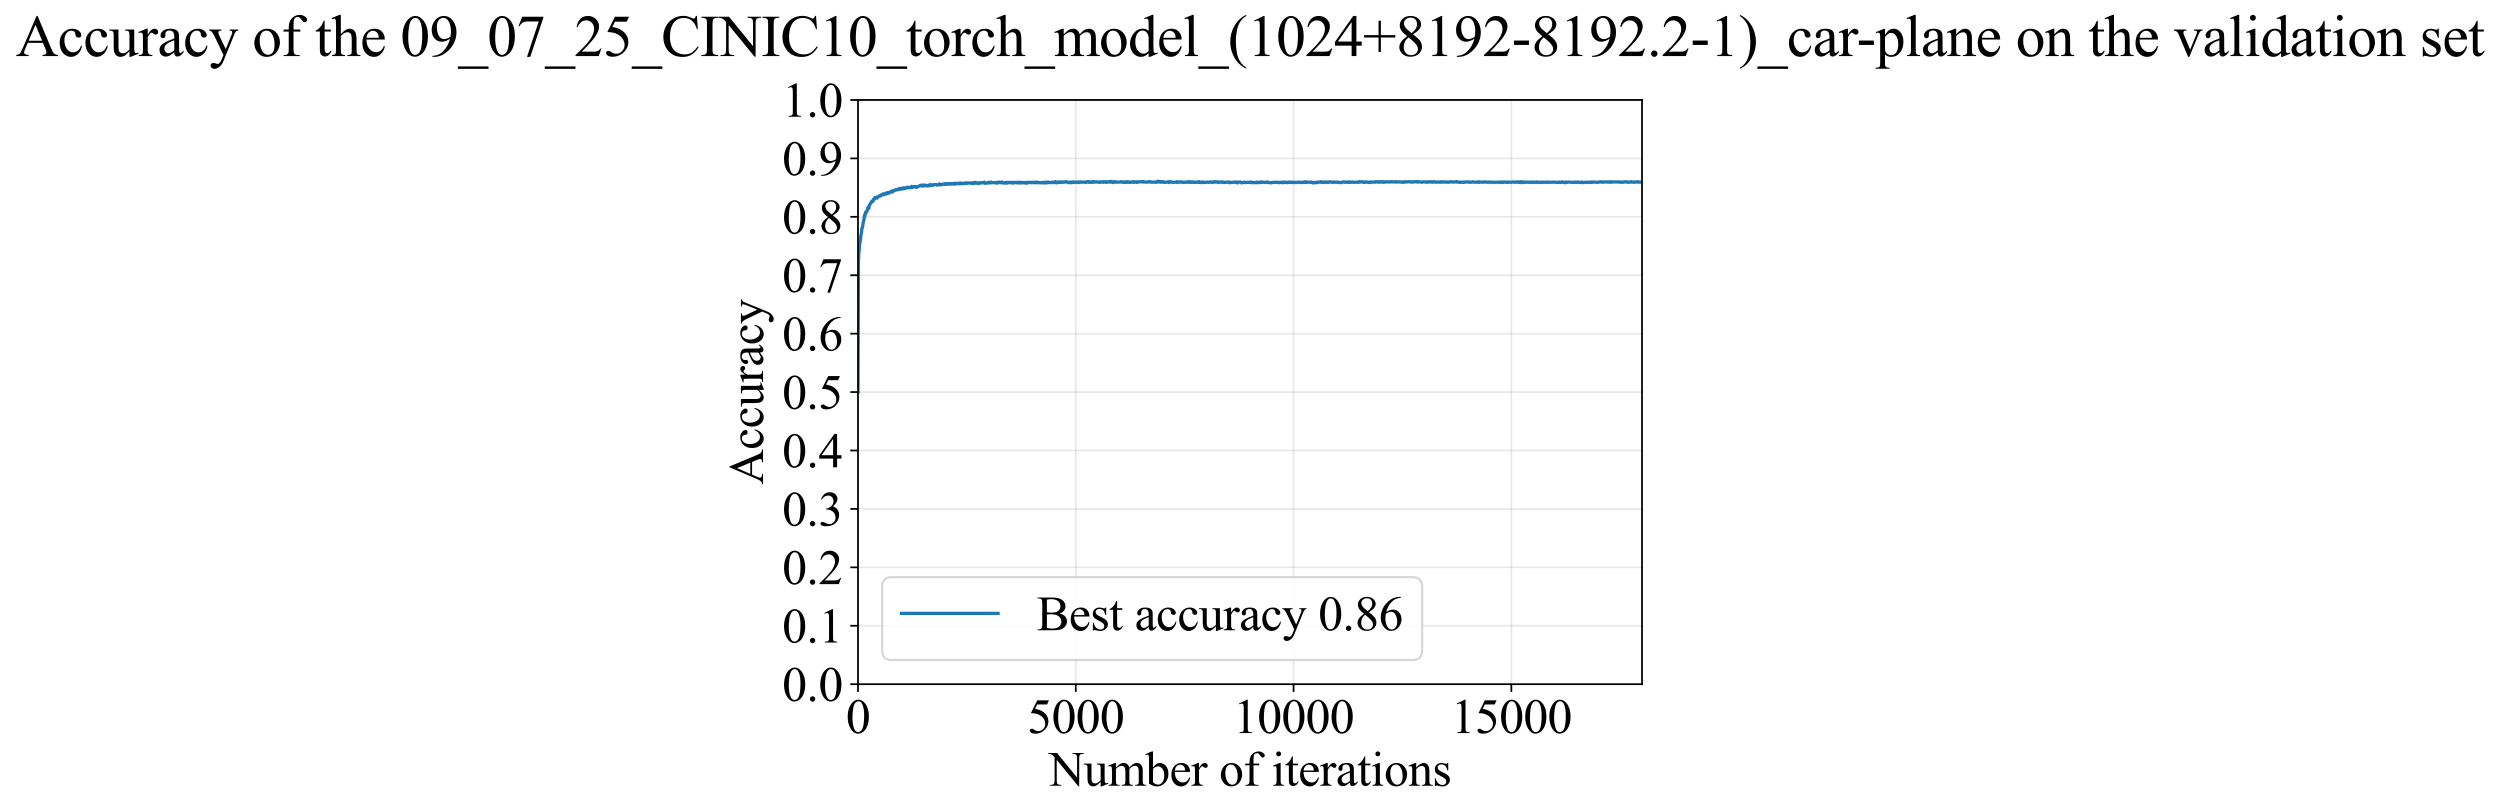 <?xml version="1.0" encoding="utf-8" standalone="no"?>
<!DOCTYPE svg PUBLIC "-//W3C//DTD SVG 1.1//EN"
  "http://www.w3.org/Graphics/SVG/1.1/DTD/svg11.dtd">
<svg xmlns:xlink="http://www.w3.org/1999/xlink" width="1138.743pt" height="369.808pt" viewBox="0 0 1138.743 369.808" xmlns="http://www.w3.org/2000/svg" version="1.1">
 <defs>
  <style type="text/css">*{stroke-linejoin: round; stroke-linecap: butt}</style>
 </defs>
 <g id="figure_1">
  <g id="patch_1">
   <path d="M 0 369.808 
L 1138.743 369.808 
L 1138.743 0 
L 0 0 
z
" style="fill: #ffffff"/>
  </g>
  <g id="axes_1">
   <g id="patch_2">
    <path d="M 390.812 311.644 
L 747.932 311.644 
L 747.932 45.532 
L 390.812 45.532 
z
" style="fill: #ffffff"/>
   </g>
   <g id="matplotlib.axis_1">
    <g id="xtick_1">
     <g id="line2d_1">
      <path d="M 390.812 311.644 
L 390.812 45.532 
" clip-path="url(#pab41a1bcb2)" style="fill: none; stroke: #b0b0b0; stroke-opacity: 0.3; stroke-width: 0.8; stroke-linecap: square"/>
     </g>
     <g id="line2d_2">
      <defs>
       <path id="me3ce5d637a" d="M 0 0 
L 0 3.5 
" style="stroke: #000000; stroke-width: 0.8"/>
      </defs>
      <g>
       <use xlink:href="#me3ce5d637a" x="390.812" y="311.644" style="stroke: #000000; stroke-width: 0.8"/>
      </g>
     </g>
     <g id="text_1">
      <!-- 0 -->
      <g transform="translate(385.312 333.92) scale(0.22 -0.22)">
       <defs>
        <path id="TimesNewRomanPSMT-30" d="M 231 2094 
Q 231 2819 450 3342 
Q 669 3866 1031 4122 
Q 1313 4325 1613 4325 
Q 2100 4325 2488 3828 
Q 2972 3213 2972 2159 
Q 2972 1422 2759 906 
Q 2547 391 2217 158 
Q 1888 -75 1581 -75 
Q 975 -75 572 641 
Q 231 1244 231 2094 
z
M 844 2016 
Q 844 1141 1059 588 
Q 1238 122 1591 122 
Q 1759 122 1940 273 
Q 2122 425 2216 781 
Q 2359 1319 2359 2297 
Q 2359 3022 2209 3506 
Q 2097 3866 1919 4016 
Q 1791 4119 1609 4119 
Q 1397 4119 1231 3928 
Q 1006 3669 925 3112 
Q 844 2556 844 2016 
z
" transform="scale(0.016)"/>
       </defs>
       <use xlink:href="#TimesNewRomanPSMT-30"/>
      </g>
     </g>
    </g>
    <g id="xtick_2">
     <g id="line2d_3">
      <path d="M 490.012 311.644 
L 490.012 45.532 
" clip-path="url(#pab41a1bcb2)" style="fill: none; stroke: #b0b0b0; stroke-opacity: 0.3; stroke-width: 0.8; stroke-linecap: square"/>
     </g>
     <g id="line2d_4">
      <g>
       <use xlink:href="#me3ce5d637a" x="490.012" y="311.644" style="stroke: #000000; stroke-width: 0.8"/>
      </g>
     </g>
     <g id="text_2">
      <!-- 5000 -->
      <g transform="translate(468.012 333.92) scale(0.22 -0.22)">
       <defs>
        <path id="TimesNewRomanPSMT-35" d="M 2778 4238 
L 2534 3706 
L 1259 3706 
L 981 3138 
Q 1809 3016 2294 2522 
Q 2709 2097 2709 1522 
Q 2709 1188 2573 903 
Q 2438 619 2231 419 
Q 2025 219 1772 97 
Q 1413 -75 1034 -75 
Q 653 -75 479 54 
Q 306 184 306 341 
Q 306 428 378 495 
Q 450 563 559 563 
Q 641 563 702 538 
Q 763 513 909 409 
Q 1144 247 1384 247 
Q 1750 247 2026 523 
Q 2303 800 2303 1197 
Q 2303 1581 2056 1914 
Q 1809 2247 1375 2428 
Q 1034 2569 447 2591 
L 1259 4238 
L 2778 4238 
z
" transform="scale(0.016)"/>
       </defs>
       <use xlink:href="#TimesNewRomanPSMT-35"/>
       <use xlink:href="#TimesNewRomanPSMT-30" transform="translate(50 0)"/>
       <use xlink:href="#TimesNewRomanPSMT-30" transform="translate(100 0)"/>
       <use xlink:href="#TimesNewRomanPSMT-30" transform="translate(150 0)"/>
      </g>
     </g>
    </g>
    <g id="xtick_3">
     <g id="line2d_5">
      <path d="M 589.212 311.644 
L 589.212 45.532 
" clip-path="url(#pab41a1bcb2)" style="fill: none; stroke: #b0b0b0; stroke-opacity: 0.3; stroke-width: 0.8; stroke-linecap: square"/>
     </g>
     <g id="line2d_6">
      <g>
       <use xlink:href="#me3ce5d637a" x="589.212" y="311.644" style="stroke: #000000; stroke-width: 0.8"/>
      </g>
     </g>
     <g id="text_3">
      <!-- 10000 -->
      <g transform="translate(561.712 333.92) scale(0.22 -0.22)">
       <defs>
        <path id="TimesNewRomanPSMT-31" d="M 750 3822 
L 1781 4325 
L 1884 4325 
L 1884 747 
Q 1884 391 1914 303 
Q 1944 216 2037 169 
Q 2131 122 2419 116 
L 2419 0 
L 825 0 
L 825 116 
Q 1125 122 1212 167 
Q 1300 213 1334 289 
Q 1369 366 1369 747 
L 1369 3034 
Q 1369 3497 1338 3628 
Q 1316 3728 1258 3775 
Q 1200 3822 1119 3822 
Q 1003 3822 797 3725 
L 750 3822 
z
" transform="scale(0.016)"/>
       </defs>
       <use xlink:href="#TimesNewRomanPSMT-31"/>
       <use xlink:href="#TimesNewRomanPSMT-30" transform="translate(50 0)"/>
       <use xlink:href="#TimesNewRomanPSMT-30" transform="translate(100 0)"/>
       <use xlink:href="#TimesNewRomanPSMT-30" transform="translate(150 0)"/>
       <use xlink:href="#TimesNewRomanPSMT-30" transform="translate(200 0)"/>
      </g>
     </g>
    </g>
    <g id="xtick_4">
     <g id="line2d_7">
      <path d="M 688.412 311.644 
L 688.412 45.532 
" clip-path="url(#pab41a1bcb2)" style="fill: none; stroke: #b0b0b0; stroke-opacity: 0.3; stroke-width: 0.8; stroke-linecap: square"/>
     </g>
     <g id="line2d_8">
      <g>
       <use xlink:href="#me3ce5d637a" x="688.412" y="311.644" style="stroke: #000000; stroke-width: 0.8"/>
      </g>
     </g>
     <g id="text_4">
      <!-- 15000 -->
      <g transform="translate(660.912 333.92) scale(0.22 -0.22)">
       <use xlink:href="#TimesNewRomanPSMT-31"/>
       <use xlink:href="#TimesNewRomanPSMT-35" transform="translate(50 0)"/>
       <use xlink:href="#TimesNewRomanPSMT-30" transform="translate(100 0)"/>
       <use xlink:href="#TimesNewRomanPSMT-30" transform="translate(150 0)"/>
       <use xlink:href="#TimesNewRomanPSMT-30" transform="translate(200 0)"/>
      </g>
     </g>
    </g>
    <g id="text_5">
     <!-- Number of iterations -->
     <g transform="translate(477.729 357.902) scale(0.22 -0.22)">
      <defs>
       <path id="TimesNewRomanPSMT-4e" d="M -84 4238 
L 1066 4238 
L 3656 1059 
L 3656 3503 
Q 3656 3894 3569 3991 
Q 3453 4122 3203 4122 
L 3056 4122 
L 3056 4238 
L 4531 4238 
L 4531 4122 
L 4381 4122 
Q 4113 4122 4000 3959 
Q 3931 3859 3931 3503 
L 3931 -69 
L 3819 -69 
L 1025 3344 
L 1025 734 
Q 1025 344 1109 247 
Q 1228 116 1475 116 
L 1625 116 
L 1625 0 
L 150 0 
L 150 116 
L 297 116 
Q 569 116 681 278 
Q 750 378 750 734 
L 750 3681 
Q 566 3897 470 3965 
Q 375 4034 191 4094 
Q 100 4122 -84 4122 
L -84 4238 
z
" transform="scale(0.016)"/>
       <path id="TimesNewRomanPSMT-75" d="M 2709 2863 
L 2709 1128 
Q 2709 631 2732 520 
Q 2756 409 2807 365 
Q 2859 322 2928 322 
Q 3025 322 3147 375 
L 3191 266 
L 2334 -88 
L 2194 -88 
L 2194 519 
Q 1825 119 1631 15 
Q 1438 -88 1222 -88 
Q 981 -88 804 51 
Q 628 191 559 409 
Q 491 628 491 1028 
L 491 2306 
Q 491 2509 447 2587 
Q 403 2666 317 2708 
Q 231 2750 6 2747 
L 6 2863 
L 1009 2863 
L 1009 947 
Q 1009 547 1148 422 
Q 1288 297 1484 297 
Q 1619 297 1789 381 
Q 1959 466 2194 703 
L 2194 2325 
Q 2194 2569 2105 2655 
Q 2016 2741 1734 2747 
L 1734 2863 
L 2709 2863 
z
" transform="scale(0.016)"/>
       <path id="TimesNewRomanPSMT-6d" d="M 1050 2338 
Q 1363 2650 1419 2697 
Q 1559 2816 1721 2881 
Q 1884 2947 2044 2947 
Q 2313 2947 2506 2790 
Q 2700 2634 2766 2338 
Q 3088 2713 3309 2830 
Q 3531 2947 3766 2947 
Q 3994 2947 4170 2830 
Q 4347 2713 4450 2447 
Q 4519 2266 4519 1878 
L 4519 647 
Q 4519 378 4559 278 
Q 4591 209 4675 161 
Q 4759 113 4950 113 
L 4950 0 
L 3538 0 
L 3538 113 
L 3597 113 
Q 3781 113 3884 184 
Q 3956 234 3988 344 
Q 4000 397 4000 647 
L 4000 1878 
Q 4000 2228 3916 2372 
Q 3794 2572 3525 2572 
Q 3359 2572 3192 2489 
Q 3025 2406 2788 2181 
L 2781 2147 
L 2788 2013 
L 2788 647 
Q 2788 353 2820 281 
Q 2853 209 2943 161 
Q 3034 113 3253 113 
L 3253 0 
L 1806 0 
L 1806 113 
Q 2044 113 2133 169 
Q 2222 225 2256 338 
Q 2272 391 2272 647 
L 2272 1878 
Q 2272 2228 2169 2381 
Q 2031 2581 1784 2581 
Q 1616 2581 1450 2491 
Q 1191 2353 1050 2181 
L 1050 647 
Q 1050 366 1089 281 
Q 1128 197 1204 155 
Q 1281 113 1516 113 
L 1516 0 
L 100 0 
L 100 113 
Q 297 113 375 155 
Q 453 197 493 289 
Q 534 381 534 647 
L 534 1741 
Q 534 2213 506 2350 
Q 484 2453 437 2492 
Q 391 2531 309 2531 
Q 222 2531 100 2484 
L 53 2597 
L 916 2947 
L 1050 2947 
L 1050 2338 
z
" transform="scale(0.016)"/>
       <path id="TimesNewRomanPSMT-62" d="M 984 2369 
Q 1400 2947 1881 2947 
Q 2322 2947 2650 2570 
Q 2978 2194 2978 1541 
Q 2978 778 2472 313 
Q 2038 -88 1503 -88 
Q 1253 -88 995 3 
Q 738 94 469 275 
L 469 3241 
Q 469 3728 445 3840 
Q 422 3953 372 3993 
Q 322 4034 247 4034 
Q 159 4034 28 3984 
L -16 4094 
L 844 4444 
L 984 4444 
L 984 2369 
z
M 984 2169 
L 984 456 
Q 1144 300 1314 220 
Q 1484 141 1663 141 
Q 1947 141 2192 453 
Q 2438 766 2438 1363 
Q 2438 1913 2192 2208 
Q 1947 2503 1634 2503 
Q 1469 2503 1303 2419 
Q 1178 2356 984 2169 
z
" transform="scale(0.016)"/>
       <path id="TimesNewRomanPSMT-65" d="M 681 1784 
Q 678 1147 991 784 
Q 1303 422 1725 422 
Q 2006 422 2214 576 
Q 2422 731 2563 1106 
L 2659 1044 
Q 2594 616 2278 264 
Q 1963 -88 1488 -88 
Q 972 -88 605 314 
Q 238 716 238 1394 
Q 238 2128 614 2539 
Q 991 2950 1559 2950 
Q 2041 2950 2350 2633 
Q 2659 2316 2659 1784 
L 681 1784 
z
M 681 1966 
L 2006 1966 
Q 1991 2241 1941 2353 
Q 1863 2528 1708 2628 
Q 1553 2728 1384 2728 
Q 1125 2728 920 2526 
Q 716 2325 681 1966 
z
" transform="scale(0.016)"/>
       <path id="TimesNewRomanPSMT-72" d="M 1038 2947 
L 1038 2303 
Q 1397 2947 1775 2947 
Q 1947 2947 2059 2842 
Q 2172 2738 2172 2600 
Q 2172 2478 2090 2393 
Q 2009 2309 1897 2309 
Q 1788 2309 1652 2417 
Q 1516 2525 1450 2525 
Q 1394 2525 1328 2463 
Q 1188 2334 1038 2041 
L 1038 669 
Q 1038 431 1097 309 
Q 1138 225 1241 169 
Q 1344 113 1538 113 
L 1538 0 
L 72 0 
L 72 113 
Q 291 113 397 181 
Q 475 231 506 341 
Q 522 394 522 644 
L 522 1753 
Q 522 2253 501 2348 
Q 481 2444 426 2487 
Q 372 2531 291 2531 
Q 194 2531 72 2484 
L 41 2597 
L 906 2947 
L 1038 2947 
z
" transform="scale(0.016)"/>
       <path id="TimesNewRomanPSMT-20" transform="scale(0.016)"/>
       <path id="TimesNewRomanPSMT-6f" d="M 1600 2947 
Q 2250 2947 2644 2453 
Q 2978 2031 2978 1484 
Q 2978 1100 2793 706 
Q 2609 313 2286 112 
Q 1963 -88 1566 -88 
Q 919 -88 538 428 
Q 216 863 216 1403 
Q 216 1797 411 2186 
Q 606 2575 925 2761 
Q 1244 2947 1600 2947 
z
M 1503 2744 
Q 1338 2744 1170 2645 
Q 1003 2547 900 2300 
Q 797 2053 797 1666 
Q 797 1041 1045 587 
Q 1294 134 1700 134 
Q 2003 134 2200 384 
Q 2397 634 2397 1244 
Q 2397 2006 2069 2444 
Q 1847 2744 1503 2744 
z
" transform="scale(0.016)"/>
       <path id="TimesNewRomanPSMT-66" d="M 1319 2638 
L 1319 756 
Q 1319 356 1406 250 
Q 1522 113 1716 113 
L 1975 113 
L 1975 0 
L 266 0 
L 266 113 
L 394 113 
Q 519 113 622 175 
Q 725 238 764 344 
Q 803 450 803 756 
L 803 2638 
L 247 2638 
L 247 2863 
L 803 2863 
L 803 3050 
Q 803 3478 940 3775 
Q 1078 4072 1361 4255 
Q 1644 4438 1997 4438 
Q 2325 4438 2600 4225 
Q 2781 4084 2781 3909 
Q 2781 3816 2700 3733 
Q 2619 3650 2525 3650 
Q 2453 3650 2373 3701 
Q 2294 3753 2178 3923 
Q 2063 4094 1966 4153 
Q 1869 4213 1750 4213 
Q 1606 4213 1506 4136 
Q 1406 4059 1362 3898 
Q 1319 3738 1319 3069 
L 1319 2863 
L 2056 2863 
L 2056 2638 
L 1319 2638 
z
" transform="scale(0.016)"/>
       <path id="TimesNewRomanPSMT-69" d="M 928 4444 
Q 1059 4444 1151 4351 
Q 1244 4259 1244 4128 
Q 1244 3997 1151 3903 
Q 1059 3809 928 3809 
Q 797 3809 703 3903 
Q 609 3997 609 4128 
Q 609 4259 701 4351 
Q 794 4444 928 4444 
z
M 1188 2947 
L 1188 647 
Q 1188 378 1227 289 
Q 1266 200 1342 156 
Q 1419 113 1622 113 
L 1622 0 
L 231 0 
L 231 113 
Q 441 113 512 153 
Q 584 194 626 287 
Q 669 381 669 647 
L 669 1750 
Q 669 2216 641 2353 
Q 619 2453 572 2492 
Q 525 2531 444 2531 
Q 356 2531 231 2484 
L 188 2597 
L 1050 2947 
L 1188 2947 
z
" transform="scale(0.016)"/>
       <path id="TimesNewRomanPSMT-74" d="M 1031 3803 
L 1031 2863 
L 1700 2863 
L 1700 2644 
L 1031 2644 
L 1031 788 
Q 1031 509 1111 412 
Q 1191 316 1316 316 
Q 1419 316 1516 380 
Q 1613 444 1666 569 
L 1788 569 
Q 1678 263 1478 108 
Q 1278 -47 1066 -47 
Q 922 -47 784 33 
Q 647 113 581 261 
Q 516 409 516 719 
L 516 2644 
L 63 2644 
L 63 2747 
Q 234 2816 414 2980 
Q 594 3144 734 3369 
Q 806 3488 934 3803 
L 1031 3803 
z
" transform="scale(0.016)"/>
       <path id="TimesNewRomanPSMT-61" d="M 1822 413 
Q 1381 72 1269 19 
Q 1100 -59 909 -59 
Q 613 -59 420 144 
Q 228 347 228 678 
Q 228 888 322 1041 
Q 450 1253 767 1440 
Q 1084 1628 1822 1897 
L 1822 2009 
Q 1822 2438 1686 2597 
Q 1550 2756 1291 2756 
Q 1094 2756 978 2650 
Q 859 2544 859 2406 
L 866 2225 
Q 866 2081 792 2003 
Q 719 1925 600 1925 
Q 484 1925 411 2006 
Q 338 2088 338 2228 
Q 338 2497 613 2722 
Q 888 2947 1384 2947 
Q 1766 2947 2009 2819 
Q 2194 2722 2281 2516 
Q 2338 2381 2338 1966 
L 2338 994 
Q 2338 584 2353 492 
Q 2369 400 2405 369 
Q 2441 338 2488 338 
Q 2538 338 2575 359 
Q 2641 400 2828 588 
L 2828 413 
Q 2478 -56 2159 -56 
Q 2006 -56 1915 50 
Q 1825 156 1822 413 
z
M 1822 616 
L 1822 1706 
Q 1350 1519 1213 1441 
Q 966 1303 859 1153 
Q 753 1003 753 825 
Q 753 600 887 451 
Q 1022 303 1197 303 
Q 1434 303 1822 616 
z
" transform="scale(0.016)"/>
       <path id="TimesNewRomanPSMT-6e" d="M 1034 2341 
Q 1538 2947 1994 2947 
Q 2228 2947 2397 2830 
Q 2566 2713 2666 2444 
Q 2734 2256 2734 1869 
L 2734 647 
Q 2734 375 2778 278 
Q 2813 200 2889 156 
Q 2966 113 3172 113 
L 3172 0 
L 1756 0 
L 1756 113 
L 1816 113 
Q 2016 113 2095 173 
Q 2175 234 2206 353 
Q 2219 400 2219 647 
L 2219 1819 
Q 2219 2209 2117 2386 
Q 2016 2563 1775 2563 
Q 1403 2563 1034 2156 
L 1034 647 
Q 1034 356 1069 288 
Q 1113 197 1189 155 
Q 1266 113 1500 113 
L 1500 0 
L 84 0 
L 84 113 
L 147 113 
Q 366 113 442 223 
Q 519 334 519 647 
L 519 1709 
Q 519 2225 495 2337 
Q 472 2450 423 2490 
Q 375 2531 294 2531 
Q 206 2531 84 2484 
L 38 2597 
L 900 2947 
L 1034 2947 
L 1034 2341 
z
" transform="scale(0.016)"/>
       <path id="TimesNewRomanPSMT-73" d="M 2050 2947 
L 2050 1972 
L 1947 1972 
Q 1828 2431 1642 2597 
Q 1456 2763 1169 2763 
Q 950 2763 815 2647 
Q 681 2531 681 2391 
Q 681 2216 781 2091 
Q 878 1963 1175 1819 
L 1631 1597 
Q 2266 1288 2266 781 
Q 2266 391 1970 151 
Q 1675 -88 1309 -88 
Q 1047 -88 709 6 
Q 606 38 541 38 
Q 469 38 428 -44 
L 325 -44 
L 325 978 
L 428 978 
Q 516 541 762 319 
Q 1009 97 1316 97 
Q 1531 97 1667 223 
Q 1803 350 1803 528 
Q 1803 744 1651 891 
Q 1500 1038 1047 1263 
Q 594 1488 453 1669 
Q 313 1847 313 2119 
Q 313 2472 555 2709 
Q 797 2947 1181 2947 
Q 1350 2947 1591 2875 
Q 1750 2828 1803 2828 
Q 1853 2828 1881 2850 
Q 1909 2872 1947 2947 
L 2050 2947 
z
" transform="scale(0.016)"/>
      </defs>
      <use xlink:href="#TimesNewRomanPSMT-4e"/>
      <use xlink:href="#TimesNewRomanPSMT-75" transform="translate(72.217 0)"/>
      <use xlink:href="#TimesNewRomanPSMT-6d" transform="translate(122.217 0)"/>
      <use xlink:href="#TimesNewRomanPSMT-62" transform="translate(200 0)"/>
      <use xlink:href="#TimesNewRomanPSMT-65" transform="translate(250 0)"/>
      <use xlink:href="#TimesNewRomanPSMT-72" transform="translate(294.385 0)"/>
      <use xlink:href="#TimesNewRomanPSMT-20" transform="translate(327.686 0)"/>
      <use xlink:href="#TimesNewRomanPSMT-6f" transform="translate(352.686 0)"/>
      <use xlink:href="#TimesNewRomanPSMT-66" transform="translate(402.686 0)"/>
      <use xlink:href="#TimesNewRomanPSMT-20" transform="translate(435.986 0)"/>
      <use xlink:href="#TimesNewRomanPSMT-69" transform="translate(460.986 0)"/>
      <use xlink:href="#TimesNewRomanPSMT-74" transform="translate(488.77 0)"/>
      <use xlink:href="#TimesNewRomanPSMT-65" transform="translate(516.553 0)"/>
      <use xlink:href="#TimesNewRomanPSMT-72" transform="translate(560.938 0)"/>
      <use xlink:href="#TimesNewRomanPSMT-61" transform="translate(594.238 0)"/>
      <use xlink:href="#TimesNewRomanPSMT-74" transform="translate(638.623 0)"/>
      <use xlink:href="#TimesNewRomanPSMT-69" transform="translate(666.406 0)"/>
      <use xlink:href="#TimesNewRomanPSMT-6f" transform="translate(694.189 0)"/>
      <use xlink:href="#TimesNewRomanPSMT-6e" transform="translate(744.189 0)"/>
      <use xlink:href="#TimesNewRomanPSMT-73" transform="translate(794.189 0)"/>
     </g>
    </g>
   </g>
   <g id="matplotlib.axis_2">
    <g id="ytick_1">
     <g id="line2d_9">
      <path d="M 390.812 311.644 
L 747.932 311.644 
" clip-path="url(#pab41a1bcb2)" style="fill: none; stroke: #b0b0b0; stroke-opacity: 0.3; stroke-width: 0.8; stroke-linecap: square"/>
     </g>
     <g id="line2d_10">
      <defs>
       <path id="m3e14abe88a" d="M 0 0 
L -3.5 0 
" style="stroke: #000000; stroke-width: 0.8"/>
      </defs>
      <g>
       <use xlink:href="#m3e14abe88a" x="390.812" y="311.644" style="stroke: #000000; stroke-width: 0.8"/>
      </g>
     </g>
     <g id="text_6">
      <!-- 0.0 -->
      <g transform="translate(356.312 319.282) scale(0.22 -0.22)">
       <defs>
        <path id="TimesNewRomanPSMT-2e" d="M 800 606 
Q 947 606 1047 504 
Q 1147 403 1147 259 
Q 1147 116 1045 14 
Q 944 -88 800 -88 
Q 656 -88 554 14 
Q 453 116 453 259 
Q 453 406 554 506 
Q 656 606 800 606 
z
" transform="scale(0.016)"/>
       </defs>
       <use xlink:href="#TimesNewRomanPSMT-30"/>
       <use xlink:href="#TimesNewRomanPSMT-2e" transform="translate(50 0)"/>
       <use xlink:href="#TimesNewRomanPSMT-30" transform="translate(75 0)"/>
      </g>
     </g>
    </g>
    <g id="ytick_2">
     <g id="line2d_11">
      <path d="M 390.812 285.032 
L 747.932 285.032 
" clip-path="url(#pab41a1bcb2)" style="fill: none; stroke: #b0b0b0; stroke-opacity: 0.3; stroke-width: 0.8; stroke-linecap: square"/>
     </g>
     <g id="line2d_12">
      <g>
       <use xlink:href="#m3e14abe88a" x="390.812" y="285.032" style="stroke: #000000; stroke-width: 0.8"/>
      </g>
     </g>
     <g id="text_7">
      <!-- 0.1 -->
      <g transform="translate(356.312 292.67) scale(0.22 -0.22)">
       <use xlink:href="#TimesNewRomanPSMT-30"/>
       <use xlink:href="#TimesNewRomanPSMT-2e" transform="translate(50 0)"/>
       <use xlink:href="#TimesNewRomanPSMT-31" transform="translate(75 0)"/>
      </g>
     </g>
    </g>
    <g id="ytick_3">
     <g id="line2d_13">
      <path d="M 390.812 258.421 
L 747.932 258.421 
" clip-path="url(#pab41a1bcb2)" style="fill: none; stroke: #b0b0b0; stroke-opacity: 0.3; stroke-width: 0.8; stroke-linecap: square"/>
     </g>
     <g id="line2d_14">
      <g>
       <use xlink:href="#m3e14abe88a" x="390.812" y="258.421" style="stroke: #000000; stroke-width: 0.8"/>
      </g>
     </g>
     <g id="text_8">
      <!-- 0.2 -->
      <g transform="translate(356.312 266.059) scale(0.22 -0.22)">
       <defs>
        <path id="TimesNewRomanPSMT-32" d="M 2934 816 
L 2638 0 
L 138 0 
L 138 116 
Q 1241 1122 1691 1759 
Q 2141 2397 2141 2925 
Q 2141 3328 1894 3587 
Q 1647 3847 1303 3847 
Q 991 3847 742 3664 
Q 494 3481 375 3128 
L 259 3128 
Q 338 3706 661 4015 
Q 984 4325 1469 4325 
Q 1984 4325 2329 3994 
Q 2675 3663 2675 3213 
Q 2675 2891 2525 2569 
Q 2294 2063 1775 1497 
Q 997 647 803 472 
L 1909 472 
Q 2247 472 2383 497 
Q 2519 522 2628 598 
Q 2738 675 2819 816 
L 2934 816 
z
" transform="scale(0.016)"/>
       </defs>
       <use xlink:href="#TimesNewRomanPSMT-30"/>
       <use xlink:href="#TimesNewRomanPSMT-2e" transform="translate(50 0)"/>
       <use xlink:href="#TimesNewRomanPSMT-32" transform="translate(75 0)"/>
      </g>
     </g>
    </g>
    <g id="ytick_4">
     <g id="line2d_15">
      <path d="M 390.812 231.81 
L 747.932 231.81 
" clip-path="url(#pab41a1bcb2)" style="fill: none; stroke: #b0b0b0; stroke-opacity: 0.3; stroke-width: 0.8; stroke-linecap: square"/>
     </g>
     <g id="line2d_16">
      <g>
       <use xlink:href="#m3e14abe88a" x="390.812" y="231.81" style="stroke: #000000; stroke-width: 0.8"/>
      </g>
     </g>
     <g id="text_9">
      <!-- 0.3 -->
      <g transform="translate(356.312 239.448) scale(0.22 -0.22)">
       <defs>
        <path id="TimesNewRomanPSMT-33" d="M 325 3431 
Q 506 3859 782 4092 
Q 1059 4325 1472 4325 
Q 1981 4325 2253 3994 
Q 2459 3747 2459 3466 
Q 2459 3003 1878 2509 
Q 2269 2356 2469 2072 
Q 2669 1788 2669 1403 
Q 2669 853 2319 450 
Q 1863 -75 997 -75 
Q 569 -75 414 31 
Q 259 138 259 259 
Q 259 350 332 419 
Q 406 488 509 488 
Q 588 488 669 463 
Q 722 447 909 348 
Q 1097 250 1169 231 
Q 1284 197 1416 197 
Q 1734 197 1970 444 
Q 2206 691 2206 1028 
Q 2206 1275 2097 1509 
Q 2016 1684 1919 1775 
Q 1784 1900 1550 2001 
Q 1316 2103 1072 2103 
L 972 2103 
L 972 2197 
Q 1219 2228 1467 2375 
Q 1716 2522 1828 2728 
Q 1941 2934 1941 3181 
Q 1941 3503 1739 3701 
Q 1538 3900 1238 3900 
Q 753 3900 428 3381 
L 325 3431 
z
" transform="scale(0.016)"/>
       </defs>
       <use xlink:href="#TimesNewRomanPSMT-30"/>
       <use xlink:href="#TimesNewRomanPSMT-2e" transform="translate(50 0)"/>
       <use xlink:href="#TimesNewRomanPSMT-33" transform="translate(75 0)"/>
      </g>
     </g>
    </g>
    <g id="ytick_5">
     <g id="line2d_17">
      <path d="M 390.812 205.199 
L 747.932 205.199 
" clip-path="url(#pab41a1bcb2)" style="fill: none; stroke: #b0b0b0; stroke-opacity: 0.3; stroke-width: 0.8; stroke-linecap: square"/>
     </g>
     <g id="line2d_18">
      <g>
       <use xlink:href="#m3e14abe88a" x="390.812" y="205.199" style="stroke: #000000; stroke-width: 0.8"/>
      </g>
     </g>
     <g id="text_10">
      <!-- 0.4 -->
      <g transform="translate(356.312 212.837) scale(0.22 -0.22)">
       <defs>
        <path id="TimesNewRomanPSMT-34" d="M 2978 1563 
L 2978 1119 
L 2409 1119 
L 2409 0 
L 1894 0 
L 1894 1119 
L 100 1119 
L 100 1519 
L 2066 4325 
L 2409 4325 
L 2409 1563 
L 2978 1563 
z
M 1894 1563 
L 1894 3666 
L 406 1563 
L 1894 1563 
z
" transform="scale(0.016)"/>
       </defs>
       <use xlink:href="#TimesNewRomanPSMT-30"/>
       <use xlink:href="#TimesNewRomanPSMT-2e" transform="translate(50 0)"/>
       <use xlink:href="#TimesNewRomanPSMT-34" transform="translate(75 0)"/>
      </g>
     </g>
    </g>
    <g id="ytick_6">
     <g id="line2d_19">
      <path d="M 390.812 178.588 
L 747.932 178.588 
" clip-path="url(#pab41a1bcb2)" style="fill: none; stroke: #b0b0b0; stroke-opacity: 0.3; stroke-width: 0.8; stroke-linecap: square"/>
     </g>
     <g id="line2d_20">
      <g>
       <use xlink:href="#m3e14abe88a" x="390.812" y="178.588" style="stroke: #000000; stroke-width: 0.8"/>
      </g>
     </g>
     <g id="text_11">
      <!-- 0.5 -->
      <g transform="translate(356.312 186.226) scale(0.22 -0.22)">
       <use xlink:href="#TimesNewRomanPSMT-30"/>
       <use xlink:href="#TimesNewRomanPSMT-2e" transform="translate(50 0)"/>
       <use xlink:href="#TimesNewRomanPSMT-35" transform="translate(75 0)"/>
      </g>
     </g>
    </g>
    <g id="ytick_7">
     <g id="line2d_21">
      <path d="M 390.812 151.976 
L 747.932 151.976 
" clip-path="url(#pab41a1bcb2)" style="fill: none; stroke: #b0b0b0; stroke-opacity: 0.3; stroke-width: 0.8; stroke-linecap: square"/>
     </g>
     <g id="line2d_22">
      <g>
       <use xlink:href="#m3e14abe88a" x="390.812" y="151.976" style="stroke: #000000; stroke-width: 0.8"/>
      </g>
     </g>
     <g id="text_12">
      <!-- 0.6 -->
      <g transform="translate(356.312 159.614) scale(0.22 -0.22)">
       <defs>
        <path id="TimesNewRomanPSMT-36" d="M 2869 4325 
L 2869 4209 
Q 2456 4169 2195 4045 
Q 1934 3922 1679 3669 
Q 1425 3416 1258 3105 
Q 1091 2794 978 2366 
Q 1428 2675 1881 2675 
Q 2316 2675 2634 2325 
Q 2953 1975 2953 1425 
Q 2953 894 2631 456 
Q 2244 -75 1606 -75 
Q 1172 -75 869 213 
Q 275 772 275 1663 
Q 275 2231 503 2743 
Q 731 3256 1154 3653 
Q 1578 4050 1965 4187 
Q 2353 4325 2688 4325 
L 2869 4325 
z
M 925 2138 
Q 869 1716 869 1456 
Q 869 1156 980 804 
Q 1091 453 1309 247 
Q 1469 100 1697 100 
Q 1969 100 2183 356 
Q 2397 613 2397 1088 
Q 2397 1622 2184 2012 
Q 1972 2403 1581 2403 
Q 1463 2403 1327 2353 
Q 1191 2303 925 2138 
z
" transform="scale(0.016)"/>
       </defs>
       <use xlink:href="#TimesNewRomanPSMT-30"/>
       <use xlink:href="#TimesNewRomanPSMT-2e" transform="translate(50 0)"/>
       <use xlink:href="#TimesNewRomanPSMT-36" transform="translate(75 0)"/>
      </g>
     </g>
    </g>
    <g id="ytick_8">
     <g id="line2d_23">
      <path d="M 390.812 125.365 
L 747.932 125.365 
" clip-path="url(#pab41a1bcb2)" style="fill: none; stroke: #b0b0b0; stroke-opacity: 0.3; stroke-width: 0.8; stroke-linecap: square"/>
     </g>
     <g id="line2d_24">
      <g>
       <use xlink:href="#m3e14abe88a" x="390.812" y="125.365" style="stroke: #000000; stroke-width: 0.8"/>
      </g>
     </g>
     <g id="text_13">
      <!-- 0.7 -->
      <g transform="translate(356.312 133.003) scale(0.22 -0.22)">
       <defs>
        <path id="TimesNewRomanPSMT-37" d="M 644 4238 
L 2916 4238 
L 2916 4119 
L 1503 -88 
L 1153 -88 
L 2419 3728 
L 1253 3728 
Q 900 3728 750 3644 
Q 488 3500 328 3200 
L 238 3234 
L 644 4238 
z
" transform="scale(0.016)"/>
       </defs>
       <use xlink:href="#TimesNewRomanPSMT-30"/>
       <use xlink:href="#TimesNewRomanPSMT-2e" transform="translate(50 0)"/>
       <use xlink:href="#TimesNewRomanPSMT-37" transform="translate(75 0)"/>
      </g>
     </g>
    </g>
    <g id="ytick_9">
     <g id="line2d_25">
      <path d="M 390.812 98.754 
L 747.932 98.754 
" clip-path="url(#pab41a1bcb2)" style="fill: none; stroke: #b0b0b0; stroke-opacity: 0.3; stroke-width: 0.8; stroke-linecap: square"/>
     </g>
     <g id="line2d_26">
      <g>
       <use xlink:href="#m3e14abe88a" x="390.812" y="98.754" style="stroke: #000000; stroke-width: 0.8"/>
      </g>
     </g>
     <g id="text_14">
      <!-- 0.8 -->
      <g transform="translate(356.312 106.392) scale(0.22 -0.22)">
       <defs>
        <path id="TimesNewRomanPSMT-38" d="M 1228 2134 
Q 725 2547 579 2797 
Q 434 3047 434 3316 
Q 434 3728 753 4026 
Q 1072 4325 1600 4325 
Q 2113 4325 2425 4047 
Q 2738 3769 2738 3413 
Q 2738 3175 2569 2928 
Q 2400 2681 1866 2347 
Q 2416 1922 2594 1678 
Q 2831 1359 2831 1006 
Q 2831 559 2490 242 
Q 2150 -75 1597 -75 
Q 994 -75 656 303 
Q 388 606 388 966 
Q 388 1247 577 1523 
Q 766 1800 1228 2134 
z
M 1719 2469 
Q 2094 2806 2194 3001 
Q 2294 3197 2294 3444 
Q 2294 3772 2109 3958 
Q 1925 4144 1606 4144 
Q 1288 4144 1088 3959 
Q 888 3775 888 3528 
Q 888 3366 970 3203 
Q 1053 3041 1206 2894 
L 1719 2469 
z
M 1375 2016 
Q 1116 1797 991 1539 
Q 866 1281 866 981 
Q 866 578 1086 336 
Q 1306 94 1647 94 
Q 1984 94 2187 284 
Q 2391 475 2391 747 
Q 2391 972 2272 1150 
Q 2050 1481 1375 2016 
z
" transform="scale(0.016)"/>
       </defs>
       <use xlink:href="#TimesNewRomanPSMT-30"/>
       <use xlink:href="#TimesNewRomanPSMT-2e" transform="translate(50 0)"/>
       <use xlink:href="#TimesNewRomanPSMT-38" transform="translate(75 0)"/>
      </g>
     </g>
    </g>
    <g id="ytick_10">
     <g id="line2d_27">
      <path d="M 390.812 72.143 
L 747.932 72.143 
" clip-path="url(#pab41a1bcb2)" style="fill: none; stroke: #b0b0b0; stroke-opacity: 0.3; stroke-width: 0.8; stroke-linecap: square"/>
     </g>
     <g id="line2d_28">
      <g>
       <use xlink:href="#m3e14abe88a" x="390.812" y="72.143" style="stroke: #000000; stroke-width: 0.8"/>
      </g>
     </g>
     <g id="text_15">
      <!-- 0.9 -->
      <g transform="translate(356.312 79.781) scale(0.22 -0.22)">
       <defs>
        <path id="TimesNewRomanPSMT-39" d="M 338 -88 
L 338 28 
Q 744 34 1094 217 
Q 1444 400 1770 856 
Q 2097 1313 2225 1859 
Q 1734 1544 1338 1544 
Q 891 1544 572 1889 
Q 253 2234 253 2806 
Q 253 3363 572 3797 
Q 956 4325 1575 4325 
Q 2097 4325 2469 3894 
Q 2925 3359 2925 2575 
Q 2925 1869 2578 1258 
Q 2231 647 1613 244 
Q 1109 -88 516 -88 
L 338 -88 
z
M 2275 2091 
Q 2331 2497 2331 2741 
Q 2331 3044 2228 3395 
Q 2125 3747 1936 3934 
Q 1747 4122 1506 4122 
Q 1228 4122 1018 3872 
Q 809 3622 809 3128 
Q 809 2469 1088 2097 
Q 1291 1828 1588 1828 
Q 1731 1828 1928 1897 
Q 2125 1966 2275 2091 
z
" transform="scale(0.016)"/>
       </defs>
       <use xlink:href="#TimesNewRomanPSMT-30"/>
       <use xlink:href="#TimesNewRomanPSMT-2e" transform="translate(50 0)"/>
       <use xlink:href="#TimesNewRomanPSMT-39" transform="translate(75 0)"/>
      </g>
     </g>
    </g>
    <g id="ytick_11">
     <g id="line2d_29">
      <path d="M 390.812 45.532 
L 747.932 45.532 
" clip-path="url(#pab41a1bcb2)" style="fill: none; stroke: #b0b0b0; stroke-opacity: 0.3; stroke-width: 0.8; stroke-linecap: square"/>
     </g>
     <g id="line2d_30">
      <g>
       <use xlink:href="#m3e14abe88a" x="390.812" y="45.532" style="stroke: #000000; stroke-width: 0.8"/>
      </g>
     </g>
     <g id="text_16">
      <!-- 1.0 -->
      <g transform="translate(356.312 53.17) scale(0.22 -0.22)">
       <use xlink:href="#TimesNewRomanPSMT-31"/>
       <use xlink:href="#TimesNewRomanPSMT-2e" transform="translate(50 0)"/>
       <use xlink:href="#TimesNewRomanPSMT-30" transform="translate(75 0)"/>
      </g>
     </g>
    </g>
    <g id="text_17">
     <!-- Accuracy -->
     <g transform="translate(347.564 220.726) rotate(-90) scale(0.22 -0.22)">
      <defs>
       <path id="TimesNewRomanPSMT-41" d="M 2928 1419 
L 1288 1419 
L 1000 750 
Q 894 503 894 381 
Q 894 284 986 211 
Q 1078 138 1384 116 
L 1384 0 
L 50 0 
L 50 116 
Q 316 163 394 238 
Q 553 388 747 847 
L 2238 4334 
L 2347 4334 
L 3822 809 
Q 4000 384 4145 257 
Q 4291 131 4550 116 
L 4550 0 
L 2878 0 
L 2878 116 
Q 3131 128 3220 200 
Q 3309 272 3309 375 
Q 3309 513 3184 809 
L 2928 1419 
z
M 2841 1650 
L 2122 3363 
L 1384 1650 
L 2841 1650 
z
" transform="scale(0.016)"/>
       <path id="TimesNewRomanPSMT-63" d="M 2631 1088 
Q 2516 522 2178 217 
Q 1841 -88 1431 -88 
Q 944 -88 581 321 
Q 219 731 219 1428 
Q 219 2103 620 2525 
Q 1022 2947 1584 2947 
Q 2006 2947 2278 2723 
Q 2550 2500 2550 2259 
Q 2550 2141 2473 2067 
Q 2397 1994 2259 1994 
Q 2075 1994 1981 2113 
Q 1928 2178 1911 2362 
Q 1894 2547 1784 2644 
Q 1675 2738 1481 2738 
Q 1169 2738 978 2506 
Q 725 2200 725 1697 
Q 725 1184 976 792 
Q 1228 400 1656 400 
Q 1963 400 2206 609 
Q 2378 753 2541 1131 
L 2631 1088 
z
" transform="scale(0.016)"/>
       <path id="TimesNewRomanPSMT-79" d="M 38 2863 
L 1372 2863 
L 1372 2747 
L 1306 2747 
Q 1166 2747 1095 2686 
Q 1025 2625 1025 2534 
Q 1025 2413 1128 2197 
L 1825 753 
L 2466 2334 
Q 2519 2463 2519 2588 
Q 2519 2644 2497 2672 
Q 2472 2706 2419 2726 
Q 2366 2747 2231 2747 
L 2231 2863 
L 3163 2863 
L 3163 2747 
Q 3047 2734 2984 2696 
Q 2922 2659 2847 2556 
Q 2819 2513 2741 2316 
L 1575 -541 
Q 1406 -956 1132 -1168 
Q 859 -1381 606 -1381 
Q 422 -1381 303 -1275 
Q 184 -1169 184 -1031 
Q 184 -900 270 -820 
Q 356 -741 506 -741 
Q 609 -741 788 -809 
Q 913 -856 944 -856 
Q 1038 -856 1148 -759 
Q 1259 -663 1372 -384 
L 1575 113 
L 547 2272 
Q 500 2369 397 2513 
Q 319 2622 269 2659 
Q 197 2709 38 2747 
L 38 2863 
z
" transform="scale(0.016)"/>
      </defs>
      <use xlink:href="#TimesNewRomanPSMT-41"/>
      <use xlink:href="#TimesNewRomanPSMT-63" transform="translate(72.217 0)"/>
      <use xlink:href="#TimesNewRomanPSMT-63" transform="translate(116.602 0)"/>
      <use xlink:href="#TimesNewRomanPSMT-75" transform="translate(160.986 0)"/>
      <use xlink:href="#TimesNewRomanPSMT-72" transform="translate(210.986 0)"/>
      <use xlink:href="#TimesNewRomanPSMT-61" transform="translate(244.287 0)"/>
      <use xlink:href="#TimesNewRomanPSMT-63" transform="translate(288.672 0)"/>
      <use xlink:href="#TimesNewRomanPSMT-79" transform="translate(333.057 0)"/>
     </g>
    </g>
   </g>
   <g id="line2d_31">
    <path d="M 390.812 178.588 
L 391.01 119.156 
L 391.209 114.795 
L 391.407 113.346 
L 391.606 110.492 
L 391.804 110.197 
L 392.201 106.811 
L 392.4 105.939 
L 392.598 103.914 
L 392.797 103.751 
L 393.194 101.341 
L 393.591 99.656 
L 393.789 98 
L 393.988 98.355 
L 394.186 96.98 
L 394.385 96.551 
L 394.583 96.403 
L 394.782 96.462 
L 394.98 96.048 
L 395.377 94.422 
L 395.576 94.88 
L 395.774 94.851 
L 395.973 93.579 
L 396.767 92.264 
L 396.965 92.116 
L 397.164 91.569 
L 397.362 91.938 
L 397.561 91.421 
L 397.759 91.48 
L 397.958 90.652 
L 398.355 90.623 
L 398.553 89.943 
L 399.149 89.987 
L 399.347 89.869 
L 399.546 90.253 
L 399.744 89.647 
L 399.943 89.765 
L 400.539 89.189 
L 400.737 89.292 
L 400.936 89.159 
L 401.134 89.263 
L 401.333 88.789 
L 401.928 88.819 
L 402.127 88.627 
L 402.325 88.242 
L 402.524 88.583 
L 402.722 88.583 
L 402.921 88.346 
L 403.119 88.331 
L 403.318 88.449 
L 403.516 87.976 
L 403.715 88.021 
L 403.913 88.302 
L 404.112 87.769 
L 404.31 87.74 
L 404.509 87.902 
L 404.707 87.814 
L 404.906 88.006 
L 405.104 87.622 
L 405.303 87.577 
L 405.501 87.355 
L 405.898 87.459 
L 406.097 87.282 
L 406.295 86.941 
L 406.494 87.488 
L 406.692 87.089 
L 406.891 87.119 
L 407.288 86.838 
L 407.486 86.557 
L 407.685 86.542 
L 407.883 86.661 
L 408.082 86.38 
L 408.479 86.483 
L 408.677 86.35 
L 408.876 86.483 
L 409.074 86.365 
L 409.273 86.04 
L 409.471 86.261 
L 409.67 85.847 
L 409.868 86.084 
L 410.067 85.892 
L 410.266 86.202 
L 410.464 86.054 
L 410.663 85.729 
L 410.861 85.833 
L 411.06 86.114 
L 411.258 85.611 
L 411.457 85.581 
L 411.854 85.892 
L 412.052 85.611 
L 412.251 85.892 
L 412.449 85.567 
L 412.648 85.596 
L 412.846 85.463 
L 413.045 85.507 
L 413.243 85.241 
L 413.442 85.581 
L 413.839 85.419 
L 414.236 85.36 
L 414.434 85.507 
L 414.633 85.33 
L 414.831 85.33 
L 415.03 85.493 
L 415.228 84.872 
L 415.427 85.182 
L 415.625 85.197 
L 415.824 85.36 
L 416.022 84.946 
L 416.221 85.064 
L 417.015 84.931 
L 417.412 85.419 
L 417.61 85.123 
L 417.809 85.182 
L 419.198 84.428 
L 419.397 84.62 
L 419.794 84.295 
L 419.993 84.813 
L 420.191 84.546 
L 420.39 84.517 
L 420.588 84.62 
L 420.787 84.236 
L 421.184 84.635 
L 421.382 84.399 
L 421.978 84.473 
L 422.176 84.739 
L 422.375 84.458 
L 422.573 84.443 
L 422.772 84.576 
L 422.97 84.399 
L 423.169 84.606 
L 423.367 84.251 
L 423.566 84.473 
L 423.764 84.029 
L 423.963 84.103 
L 424.161 84.517 
L 424.36 84.28 
L 424.558 84.399 
L 424.757 84.192 
L 424.955 84.354 
L 425.352 84.147 
L 425.551 84.206 
L 425.948 84.029 
L 426.543 84.088 
L 426.94 84.325 
L 427.337 84.251 
L 427.536 84.192 
L 427.933 83.763 
L 428.528 84.266 
L 428.727 84.029 
L 428.925 84.162 
L 429.124 83.955 
L 429.918 83.852 
L 430.315 83.659 
L 430.514 84.029 
L 430.712 83.674 
L 430.911 83.985 
L 431.308 83.63 
L 431.705 83.881 
L 431.903 83.778 
L 432.102 83.926 
L 432.3 83.63 
L 432.499 83.704 
L 432.896 83.586 
L 433.293 83.733 
L 433.491 83.955 
L 433.69 83.645 
L 434.285 83.807 
L 434.484 83.586 
L 434.881 83.896 
L 435.079 83.408 
L 435.278 83.586 
L 435.476 83.556 
L 435.873 83.719 
L 436.469 83.408 
L 436.667 83.645 
L 436.866 83.423 
L 437.064 83.748 
L 437.66 83.334 
L 437.858 83.689 
L 438.057 83.556 
L 438.652 83.541 
L 439.049 83.512 
L 439.248 83.674 
L 439.645 83.319 
L 440.042 83.349 
L 440.241 83.556 
L 440.836 83.29 
L 441.035 83.438 
L 441.432 83.349 
L 441.829 83.319 
L 442.226 83.438 
L 442.424 83.305 
L 442.623 83.6 
L 442.821 83.305 
L 443.02 83.438 
L 443.417 83.245 
L 443.615 83.556 
L 443.814 83.556 
L 444.012 83.083 
L 444.211 83.379 
L 444.409 83.127 
L 444.608 83.245 
L 445.005 83.319 
L 445.203 83.379 
L 445.402 83.659 
L 445.6 83.452 
L 445.799 83.571 
L 446.196 83.157 
L 446.593 83.319 
L 446.791 83.408 
L 447.585 83.112 
L 448.181 83.364 
L 448.379 82.979 
L 448.777 83.497 
L 449.571 83.26 
L 449.769 83.423 
L 449.968 83.157 
L 450.365 82.994 
L 450.563 83.29 
L 450.96 83.319 
L 451.357 82.92 
L 451.556 83.216 
L 451.953 83.127 
L 452.35 83.231 
L 452.945 83.142 
L 453.541 83.334 
L 453.938 83.053 
L 454.136 83.423 
L 454.335 82.994 
L 454.533 83.201 
L 454.732 83.024 
L 454.93 83.231 
L 455.129 82.965 
L 455.724 83.245 
L 456.32 82.861 
L 456.518 83.275 
L 456.717 83.216 
L 457.114 83.408 
L 457.312 83.26 
L 457.511 83.364 
L 457.709 83.172 
L 457.908 83.379 
L 458.106 83.112 
L 458.305 83.112 
L 458.504 83.452 
L 459.099 83.024 
L 459.298 83.172 
L 459.496 83.142 
L 459.893 83.275 
L 460.092 83.053 
L 460.489 83.068 
L 460.687 83.231 
L 461.084 83.039 
L 461.283 83.452 
L 461.481 83.186 
L 462.077 83.098 
L 462.275 83.231 
L 462.672 83.053 
L 462.871 83.216 
L 463.069 83.157 
L 463.268 83.275 
L 463.466 83.127 
L 463.665 83.275 
L 463.863 82.95 
L 464.062 83.364 
L 464.26 83.053 
L 464.459 83.201 
L 464.856 83.157 
L 465.054 83.364 
L 465.253 83.024 
L 465.451 83.245 
L 465.65 83.201 
L 465.848 83.29 
L 466.047 83.112 
L 466.245 83.245 
L 466.444 83.157 
L 466.841 83.349 
L 467.039 83.127 
L 467.436 83.201 
L 467.635 83.497 
L 468.032 82.965 
L 468.429 83.201 
L 469.025 83.127 
L 469.223 83.127 
L 469.422 83.009 
L 469.62 83.245 
L 470.216 83.083 
L 470.414 83.201 
L 470.811 82.979 
L 471.01 82.95 
L 471.208 83.245 
L 471.804 83.127 
L 472.002 83.216 
L 472.201 82.905 
L 472.796 83.26 
L 472.995 83.039 
L 473.392 83.245 
L 473.987 83.216 
L 474.186 83.305 
L 474.781 83.098 
L 475.178 83.112 
L 475.377 83.364 
L 475.575 83.024 
L 475.972 83.083 
L 476.171 83.068 
L 476.369 83.349 
L 476.568 83.024 
L 476.766 83.275 
L 476.965 82.979 
L 477.163 83.157 
L 477.362 82.891 
L 477.958 83.216 
L 478.156 83.098 
L 478.355 83.201 
L 478.752 83.098 
L 478.95 83.083 
L 479.149 83.186 
L 479.347 82.935 
L 479.546 83.172 
L 479.744 82.965 
L 479.943 82.979 
L 480.141 83.142 
L 480.34 83.083 
L 480.538 83.142 
L 480.737 82.743 
L 481.134 83.305 
L 481.729 82.965 
L 481.928 83.201 
L 482.325 82.832 
L 482.523 82.861 
L 482.722 83.053 
L 482.92 82.994 
L 483.119 83.098 
L 483.317 82.832 
L 483.714 83.112 
L 484.111 82.891 
L 484.31 83.024 
L 484.905 82.832 
L 485.104 82.979 
L 485.302 82.817 
L 485.501 82.92 
L 485.699 82.743 
L 486.692 83.216 
L 486.89 82.979 
L 487.287 83.172 
L 487.883 82.905 
L 488.082 83.245 
L 488.677 82.92 
L 488.876 82.817 
L 489.074 83.142 
L 489.471 82.935 
L 490.067 83.053 
L 490.662 82.876 
L 491.059 83.157 
L 491.258 83.112 
L 491.655 82.846 
L 491.853 83.009 
L 492.052 82.92 
L 492.25 83.024 
L 492.449 82.832 
L 492.846 82.92 
L 493.243 83.009 
L 493.838 82.905 
L 494.632 83.127 
L 494.831 82.876 
L 495.029 82.965 
L 495.228 82.758 
L 495.823 82.728 
L 496.22 83.098 
L 496.419 82.861 
L 496.816 82.817 
L 497.213 83.053 
L 497.412 82.994 
L 497.61 82.743 
L 497.809 83.053 
L 498.007 82.698 
L 498.404 82.802 
L 498.603 82.802 
L 498.801 82.965 
L 499.595 82.802 
L 499.794 82.95 
L 499.992 82.832 
L 500.786 83.112 
L 501.183 82.817 
L 501.382 82.846 
L 501.58 82.994 
L 502.176 82.891 
L 502.374 82.772 
L 502.771 83.039 
L 502.97 82.787 
L 503.565 82.95 
L 503.764 82.743 
L 503.962 83.068 
L 504.359 82.846 
L 504.756 82.92 
L 504.955 82.95 
L 505.352 82.698 
L 505.55 82.935 
L 505.749 82.979 
L 505.947 82.905 
L 506.146 82.625 
L 506.543 83.009 
L 506.742 82.787 
L 506.94 82.787 
L 507.139 83.172 
L 507.337 82.891 
L 507.536 82.905 
L 507.734 82.743 
L 507.933 82.758 
L 508.131 82.965 
L 510.315 82.935 
L 510.513 82.758 
L 511.307 82.979 
L 511.506 82.817 
L 511.704 83.083 
L 512.3 82.95 
L 512.498 83.112 
L 512.697 82.787 
L 512.895 83.098 
L 513.094 82.832 
L 513.292 83.024 
L 513.491 82.802 
L 513.689 83.009 
L 514.086 82.846 
L 514.285 83.053 
L 514.483 82.979 
L 514.682 83.112 
L 514.88 82.891 
L 515.476 82.95 
L 515.674 82.994 
L 515.873 82.92 
L 516.071 82.713 
L 516.469 83.098 
L 516.866 82.832 
L 517.064 82.787 
L 517.263 82.965 
L 517.66 82.861 
L 517.858 83.127 
L 518.255 82.787 
L 519.049 82.905 
L 519.248 82.787 
L 520.042 82.817 
L 520.24 82.698 
L 520.637 82.95 
L 520.836 82.728 
L 521.63 82.965 
L 522.027 82.876 
L 522.225 82.979 
L 522.622 82.891 
L 522.821 82.95 
L 523.416 82.654 
L 523.615 82.891 
L 523.813 82.817 
L 524.012 82.891 
L 524.21 82.817 
L 524.409 82.979 
L 525.004 82.965 
L 525.6 82.994 
L 525.798 82.92 
L 526.394 83.039 
L 526.593 82.846 
L 526.99 83.009 
L 527.188 82.92 
L 527.387 82.551 
L 527.982 82.935 
L 528.181 82.625 
L 528.776 83.024 
L 528.975 82.728 
L 529.173 82.654 
L 529.372 82.92 
L 529.769 82.787 
L 530.166 83.068 
L 530.364 82.905 
L 530.563 83.098 
L 531.555 82.891 
L 531.952 82.832 
L 532.349 83.172 
L 532.548 82.891 
L 532.746 82.846 
L 532.945 82.625 
L 533.143 82.965 
L 533.54 82.876 
L 533.937 83.024 
L 534.136 82.95 
L 534.533 83.068 
L 535.724 82.92 
L 535.923 82.832 
L 536.121 83.083 
L 536.32 82.817 
L 536.717 82.979 
L 536.915 82.861 
L 537.114 82.979 
L 537.312 82.832 
L 537.709 82.92 
L 538.106 82.861 
L 538.503 82.905 
L 538.702 83.157 
L 539.297 82.979 
L 539.893 83.098 
L 540.091 82.905 
L 540.885 82.965 
L 541.084 82.772 
L 541.481 83.083 
L 541.878 82.758 
L 542.076 82.758 
L 542.275 83.024 
L 542.473 82.905 
L 542.87 83.127 
L 543.069 82.846 
L 543.863 83.039 
L 544.061 82.935 
L 544.26 83.083 
L 544.458 83.024 
L 544.657 83.112 
L 544.855 82.905 
L 545.65 83.039 
L 545.848 83.112 
L 546.047 82.743 
L 546.444 83.053 
L 546.841 83.186 
L 547.238 82.95 
L 547.436 82.876 
L 547.635 82.95 
L 547.833 82.891 
L 548.032 83.142 
L 548.23 82.95 
L 548.627 83.083 
L 548.826 83.127 
L 549.223 83.009 
L 549.421 83.053 
L 549.818 82.92 
L 550.414 83.083 
L 550.612 82.965 
L 550.811 82.979 
L 551.009 82.861 
L 551.208 82.979 
L 551.406 82.876 
L 552.002 83.068 
L 552.399 82.861 
L 552.597 82.846 
L 552.796 83.053 
L 553.391 82.743 
L 553.788 82.95 
L 553.987 82.772 
L 554.582 82.861 
L 554.781 83.142 
L 554.98 83.142 
L 555.575 82.876 
L 556.171 83.024 
L 556.369 82.994 
L 556.568 82.802 
L 556.766 82.817 
L 556.965 83.024 
L 557.56 83.112 
L 557.759 82.979 
L 558.156 83.112 
L 558.553 82.965 
L 559.545 83.009 
L 559.744 82.861 
L 560.141 83.275 
L 560.339 83.112 
L 562.324 82.965 
L 562.523 83.068 
L 562.721 82.846 
L 563.118 83.112 
L 563.515 82.905 
L 563.714 83.334 
L 563.912 83.098 
L 564.905 82.861 
L 565.104 83.039 
L 565.302 83.053 
L 565.501 83.305 
L 566.692 82.95 
L 566.89 83.112 
L 567.089 83.053 
L 567.287 83.172 
L 567.883 83.024 
L 568.478 83.112 
L 569.272 83.009 
L 569.868 82.905 
L 570.066 83.245 
L 571.059 83.083 
L 571.257 83.201 
L 571.853 83.083 
L 572.051 83.216 
L 572.448 83.009 
L 572.647 83.231 
L 572.845 82.994 
L 573.044 82.935 
L 573.441 83.201 
L 573.639 83.068 
L 574.036 83.098 
L 574.434 82.832 
L 574.632 83.142 
L 574.831 82.92 
L 575.823 83.068 
L 576.022 83.039 
L 576.22 83.142 
L 576.617 82.95 
L 576.816 83.053 
L 577.411 82.876 
L 577.61 83.098 
L 578.602 83.157 
L 578.801 83.334 
L 578.999 83.172 
L 579.992 83.127 
L 580.19 82.994 
L 580.786 83.112 
L 581.183 83.053 
L 581.381 82.965 
L 581.778 83.112 
L 582.175 83.024 
L 582.572 83.245 
L 582.969 83.024 
L 583.366 83.127 
L 583.565 83.024 
L 583.763 83.216 
L 583.962 83.186 
L 584.161 82.95 
L 584.359 82.95 
L 584.558 83.216 
L 585.153 82.979 
L 585.352 83.083 
L 585.55 82.891 
L 586.344 83.231 
L 586.741 83.039 
L 586.94 82.935 
L 587.138 83.053 
L 587.535 82.92 
L 587.734 83.127 
L 588.131 82.979 
L 588.329 83.098 
L 588.528 82.935 
L 589.123 83.186 
L 589.52 83.068 
L 589.917 83.009 
L 590.116 83.201 
L 590.314 83.024 
L 590.513 83.142 
L 591.108 82.994 
L 591.505 83.024 
L 591.704 82.876 
L 591.902 83.157 
L 592.101 83.053 
L 593.093 83.157 
L 593.292 82.905 
L 593.689 83.068 
L 593.888 82.979 
L 594.483 83.083 
L 594.682 82.743 
L 594.88 83.039 
L 595.079 82.935 
L 595.277 83.157 
L 595.476 82.994 
L 596.468 82.935 
L 596.865 83.172 
L 597.064 82.965 
L 597.262 82.92 
L 597.461 83.127 
L 597.659 83.024 
L 598.056 83.334 
L 598.255 83.039 
L 598.453 83.26 
L 598.85 83.098 
L 599.049 83.26 
L 599.247 83.112 
L 599.644 83.201 
L 599.843 82.979 
L 600.041 82.935 
L 600.24 83.172 
L 600.438 82.935 
L 601.034 82.979 
L 601.629 82.728 
L 601.828 83.053 
L 602.026 82.905 
L 602.225 83.068 
L 602.423 83.024 
L 602.622 83.142 
L 602.82 82.861 
L 603.019 83.098 
L 603.416 82.994 
L 603.615 83.083 
L 603.813 82.891 
L 604.012 82.876 
L 604.409 83.083 
L 604.607 82.876 
L 605.004 83.009 
L 605.401 83.009 
L 605.6 82.787 
L 606.791 83.039 
L 606.989 82.935 
L 607.188 83.083 
L 607.386 82.905 
L 607.585 82.994 
L 607.783 82.92 
L 608.18 83.024 
L 608.974 82.935 
L 609.173 83.068 
L 609.57 82.92 
L 609.967 83.068 
L 610.562 83.201 
L 610.761 83.142 
L 610.959 83.201 
L 611.356 82.935 
L 611.952 82.832 
L 612.15 82.95 
L 612.349 82.846 
L 612.547 83.024 
L 613.342 82.965 
L 613.54 83.009 
L 613.739 82.861 
L 614.136 83.083 
L 614.731 82.832 
L 614.93 83.098 
L 615.327 83.039 
L 615.724 82.92 
L 615.922 82.979 
L 616.121 82.905 
L 616.518 83.068 
L 617.709 82.95 
L 618.503 83.083 
L 618.9 82.817 
L 619.098 82.758 
L 619.297 82.979 
L 619.495 82.802 
L 620.289 82.905 
L 620.488 82.787 
L 620.885 83.024 
L 621.083 82.876 
L 621.48 83.098 
L 621.877 82.891 
L 622.076 83.024 
L 622.274 82.832 
L 623.664 83.172 
L 623.863 82.92 
L 624.061 82.994 
L 624.26 82.861 
L 624.458 83.039 
L 624.855 82.92 
L 625.252 82.979 
L 625.649 82.891 
L 625.848 82.965 
L 626.245 82.861 
L 626.642 82.979 
L 626.84 82.743 
L 628.031 83.024 
L 628.23 82.728 
L 628.428 82.935 
L 628.627 82.817 
L 628.825 82.935 
L 629.024 82.758 
L 629.619 82.95 
L 629.818 82.832 
L 630.016 83.009 
L 630.215 82.728 
L 630.413 83.009 
L 630.81 82.846 
L 631.009 82.95 
L 631.207 82.846 
L 631.803 82.846 
L 632.001 82.802 
L 632.597 82.95 
L 632.994 82.802 
L 633.788 82.876 
L 633.987 82.713 
L 634.384 82.905 
L 635.575 82.772 
L 635.773 82.965 
L 636.369 82.846 
L 636.567 82.876 
L 636.766 82.787 
L 637.163 82.935 
L 637.361 82.817 
L 637.758 82.905 
L 637.957 82.876 
L 638.155 82.965 
L 638.552 82.832 
L 638.751 83.053 
L 638.949 82.876 
L 639.346 83.053 
L 639.545 82.802 
L 639.743 82.876 
L 640.14 82.817 
L 640.339 82.817 
L 640.537 82.935 
L 640.736 82.787 
L 641.53 82.832 
L 641.728 82.713 
L 642.523 82.891 
L 642.92 82.802 
L 643.118 82.994 
L 643.317 82.832 
L 643.714 82.905 
L 643.912 82.758 
L 644.905 82.817 
L 645.103 82.728 
L 645.302 82.876 
L 645.699 82.743 
L 645.897 82.965 
L 646.096 82.817 
L 646.294 82.891 
L 646.691 82.758 
L 647.684 83.053 
L 648.081 82.817 
L 648.676 82.846 
L 649.073 82.861 
L 649.272 82.92 
L 649.47 82.832 
L 649.669 82.965 
L 649.867 82.876 
L 650.066 83.053 
L 650.463 82.787 
L 651.058 82.92 
L 651.654 82.772 
L 651.853 82.95 
L 652.051 82.965 
L 652.448 82.802 
L 652.647 83.009 
L 653.044 82.876 
L 653.242 82.772 
L 653.838 82.92 
L 654.036 82.846 
L 654.235 83.039 
L 654.433 82.876 
L 655.823 82.994 
L 656.021 82.802 
L 656.22 82.979 
L 656.418 82.861 
L 656.617 82.965 
L 656.815 82.817 
L 657.212 82.935 
L 657.609 82.935 
L 657.808 82.817 
L 658.602 82.994 
L 658.8 82.846 
L 658.999 82.861 
L 659.396 83.009 
L 659.793 82.935 
L 659.991 82.994 
L 660.19 82.846 
L 660.388 82.876 
L 660.785 82.728 
L 661.58 82.965 
L 661.977 82.905 
L 663.168 82.846 
L 663.366 82.728 
L 663.565 82.935 
L 663.962 82.846 
L 664.359 82.965 
L 664.954 83.068 
L 665.153 82.935 
L 665.55 83.024 
L 666.145 82.935 
L 666.344 83.039 
L 666.542 82.92 
L 666.741 82.935 
L 666.939 83.112 
L 667.138 82.905 
L 667.733 82.891 
L 668.329 82.817 
L 668.726 82.979 
L 669.123 82.891 
L 669.52 83.009 
L 669.718 82.876 
L 669.917 83.024 
L 670.711 82.891 
L 670.91 82.832 
L 671.505 82.994 
L 672.101 82.95 
L 672.498 83.009 
L 672.696 82.935 
L 672.895 83.024 
L 673.093 82.876 
L 673.49 82.92 
L 673.689 82.802 
L 673.887 83.053 
L 674.086 82.905 
L 675.872 82.994 
L 676.071 82.846 
L 676.269 82.935 
L 676.666 82.891 
L 677.46 83.024 
L 678.056 82.891 
L 678.254 83.039 
L 679.048 82.905 
L 679.247 83.024 
L 679.445 82.965 
L 679.842 83.053 
L 680.041 82.935 
L 681.232 83.053 
L 682.225 82.935 
L 682.82 83.068 
L 683.019 82.965 
L 683.416 83.098 
L 683.614 83.039 
L 683.813 82.846 
L 684.21 83.068 
L 684.607 82.876 
L 684.805 83.068 
L 685.401 82.935 
L 686.195 82.92 
L 686.393 83.142 
L 686.592 82.905 
L 686.79 83.083 
L 686.989 82.935 
L 687.783 82.965 
L 687.981 83.068 
L 688.378 83.009 
L 688.974 82.905 
L 689.172 82.832 
L 689.569 82.979 
L 689.768 83.053 
L 690.562 82.876 
L 690.761 82.861 
L 690.959 83.024 
L 691.555 82.846 
L 691.753 82.979 
L 691.952 82.846 
L 692.15 83.142 
L 692.349 82.965 
L 692.547 82.979 
L 692.746 82.728 
L 692.944 82.891 
L 693.143 83.216 
L 693.54 82.965 
L 693.738 82.861 
L 694.334 83.098 
L 694.532 82.92 
L 694.731 82.905 
L 695.128 83.039 
L 695.525 82.965 
L 696.716 83.009 
L 697.113 83.068 
L 697.708 82.876 
L 698.105 83.127 
L 698.502 82.905 
L 698.899 83.039 
L 699.495 82.95 
L 699.694 83.068 
L 699.892 82.861 
L 700.488 83.112 
L 700.686 82.965 
L 700.885 83.068 
L 701.679 82.95 
L 701.877 83.068 
L 702.274 82.965 
L 702.473 83.142 
L 702.87 82.979 
L 703.862 83.039 
L 704.259 82.95 
L 704.458 83.112 
L 704.656 83.112 
L 704.855 82.891 
L 705.252 82.979 
L 705.45 82.95 
L 705.649 83.068 
L 706.046 83.009 
L 706.84 83.009 
L 707.435 82.95 
L 710.016 83.083 
L 710.215 82.92 
L 710.413 83.039 
L 710.612 82.965 
L 710.81 83.127 
L 711.207 83.068 
L 711.406 82.861 
L 711.604 82.994 
L 712.001 82.876 
L 712.398 83.186 
L 712.597 83.127 
L 712.795 83.186 
L 713.192 82.876 
L 713.391 83.157 
L 713.589 83.157 
L 713.788 83.024 
L 713.986 83.039 
L 714.185 82.905 
L 716.765 83.112 
L 716.964 82.935 
L 717.559 83.039 
L 717.758 82.905 
L 718.155 83.098 
L 718.353 82.935 
L 718.949 83.039 
L 719.148 82.905 
L 719.743 83.127 
L 719.942 83.039 
L 720.339 83.127 
L 720.537 82.905 
L 720.934 83.186 
L 721.133 83.083 
L 721.53 83.157 
L 721.728 83.039 
L 722.125 82.994 
L 722.324 82.965 
L 722.721 83.083 
L 723.713 82.994 
L 724.11 83.009 
L 724.309 83.112 
L 724.706 82.905 
L 725.103 83.098 
L 725.301 82.876 
L 725.897 82.935 
L 726.691 82.95 
L 727.485 83.068 
L 729.272 82.787 
L 729.669 83.009 
L 730.066 82.846 
L 730.264 82.95 
L 730.463 82.861 
L 730.86 82.905 
L 731.257 82.861 
L 731.654 82.905 
L 732.051 82.817 
L 732.448 82.979 
L 732.845 82.846 
L 733.043 82.832 
L 733.242 82.994 
L 733.44 82.861 
L 733.639 82.935 
L 733.837 82.832 
L 734.036 83.024 
L 734.234 82.861 
L 734.433 82.905 
L 734.83 82.846 
L 736.815 82.905 
L 737.212 82.817 
L 737.609 82.965 
L 738.006 82.92 
L 738.204 82.92 
L 738.403 83.053 
L 738.602 82.905 
L 738.999 83.053 
L 739.396 82.891 
L 739.594 82.979 
L 740.388 82.743 
L 740.587 82.905 
L 740.785 82.817 
L 741.579 83.068 
L 741.778 82.861 
L 742.175 82.979 
L 742.572 82.95 
L 742.77 82.92 
L 742.969 82.728 
L 743.167 82.965 
L 743.564 82.935 
L 744.16 82.905 
L 744.358 83.053 
L 745.351 82.802 
L 745.748 82.935 
L 746.145 82.772 
L 746.343 82.95 
L 747.932 82.92 
L 747.932 82.92 
" clip-path="url(#pab41a1bcb2)" style="fill: none; stroke: #1f77b4; stroke-width: 1.5; stroke-linecap: square"/>
   </g>
   <g id="patch_3">
    <path d="M 390.812 311.644 
L 390.812 45.532 
" style="fill: none; stroke: #000000; stroke-width: 0.8; stroke-linejoin: miter; stroke-linecap: square"/>
   </g>
   <g id="patch_4">
    <path d="M 747.932 311.644 
L 747.932 45.532 
" style="fill: none; stroke: #000000; stroke-width: 0.8; stroke-linejoin: miter; stroke-linecap: square"/>
   </g>
   <g id="patch_5">
    <path d="M 390.812 311.644 
L 747.932 311.644 
" style="fill: none; stroke: #000000; stroke-width: 0.8; stroke-linejoin: miter; stroke-linecap: square"/>
   </g>
   <g id="patch_6">
    <path d="M 390.812 45.532 
L 747.932 45.532 
" style="fill: none; stroke: #000000; stroke-width: 0.8; stroke-linejoin: miter; stroke-linecap: square"/>
   </g>
   <g id="text_18">
    <!-- Accuracy of the 09_07_25_CINIC10_torch_model_(1024+8192-8192.2-1)_car-plane on the validation set -->
    <g transform="translate(7.2 25.532) scale(0.264 -0.264)">
     <defs>
      <path id="TimesNewRomanPSMT-68" d="M 1041 4444 
L 1041 2350 
Q 1388 2731 1591 2839 
Q 1794 2947 1997 2947 
Q 2241 2947 2416 2812 
Q 2591 2678 2675 2391 
Q 2734 2191 2734 1659 
L 2734 647 
Q 2734 375 2778 275 
Q 2809 200 2884 156 
Q 2959 113 3159 113 
L 3159 0 
L 1753 0 
L 1753 113 
L 1819 113 
Q 2019 113 2097 173 
Q 2175 234 2206 353 
Q 2216 403 2216 647 
L 2216 1659 
Q 2216 2128 2167 2275 
Q 2119 2422 2012 2495 
Q 1906 2569 1756 2569 
Q 1603 2569 1437 2487 
Q 1272 2406 1041 2159 
L 1041 647 
Q 1041 353 1073 281 
Q 1106 209 1195 161 
Q 1284 113 1503 113 
L 1503 0 
L 84 0 
L 84 113 
Q 275 113 384 172 
Q 447 203 484 290 
Q 522 378 522 647 
L 522 3238 
Q 522 3728 498 3840 
Q 475 3953 426 3993 
Q 378 4034 297 4034 
Q 231 4034 84 3984 
L 41 4094 
L 897 4444 
L 1041 4444 
z
" transform="scale(0.016)"/>
      <path id="TimesNewRomanPSMT-5f" d="M 3256 -1381 
L -53 -1381 
L -53 -1119 
L 3256 -1119 
L 3256 -1381 
z
" transform="scale(0.016)"/>
      <path id="TimesNewRomanPSMT-43" d="M 3853 4334 
L 3950 2894 
L 3853 2894 
Q 3659 3541 3300 3825 
Q 2941 4109 2438 4109 
Q 2016 4109 1675 3895 
Q 1334 3681 1139 3212 
Q 944 2744 944 2047 
Q 944 1472 1128 1050 
Q 1313 628 1683 403 
Q 2053 178 2528 178 
Q 2941 178 3256 354 
Q 3572 531 3950 1056 
L 4047 994 
Q 3728 428 3303 165 
Q 2878 -97 2294 -97 
Q 1241 -97 663 684 
Q 231 1266 231 2053 
Q 231 2688 515 3219 
Q 800 3750 1298 4042 
Q 1797 4334 2388 4334 
Q 2847 4334 3294 4109 
Q 3425 4041 3481 4041 
Q 3566 4041 3628 4100 
Q 3709 4184 3744 4334 
L 3853 4334 
z
" transform="scale(0.016)"/>
      <path id="TimesNewRomanPSMT-49" d="M 1975 116 
L 1975 0 
L 159 0 
L 159 116 
L 309 116 
Q 572 116 691 269 
Q 766 369 766 750 
L 766 3488 
Q 766 3809 725 3913 
Q 694 3991 597 4047 
Q 459 4122 309 4122 
L 159 4122 
L 159 4238 
L 1975 4238 
L 1975 4122 
L 1822 4122 
Q 1563 4122 1444 3969 
Q 1366 3869 1366 3488 
L 1366 750 
Q 1366 428 1406 325 
Q 1438 247 1538 191 
Q 1672 116 1822 116 
L 1975 116 
z
" transform="scale(0.016)"/>
      <path id="TimesNewRomanPSMT-64" d="M 2222 322 
Q 2013 103 1813 7 
Q 1613 -88 1381 -88 
Q 913 -88 563 304 
Q 213 697 213 1313 
Q 213 1928 600 2439 
Q 988 2950 1597 2950 
Q 1975 2950 2222 2709 
L 2222 3238 
Q 2222 3728 2198 3840 
Q 2175 3953 2125 3993 
Q 2075 4034 2000 4034 
Q 1919 4034 1784 3984 
L 1744 4094 
L 2597 4444 
L 2738 4444 
L 2738 1134 
Q 2738 631 2761 520 
Q 2784 409 2836 365 
Q 2888 322 2956 322 
Q 3041 322 3181 375 
L 3216 266 
L 2366 -88 
L 2222 -88 
L 2222 322 
z
M 2222 541 
L 2222 2016 
Q 2203 2228 2109 2403 
Q 2016 2578 1861 2667 
Q 1706 2756 1559 2756 
Q 1284 2756 1069 2509 
Q 784 2184 784 1559 
Q 784 928 1059 592 
Q 1334 256 1672 256 
Q 1956 256 2222 541 
z
" transform="scale(0.016)"/>
      <path id="TimesNewRomanPSMT-6c" d="M 1184 4444 
L 1184 647 
Q 1184 378 1223 290 
Q 1263 203 1344 158 
Q 1425 113 1647 113 
L 1647 0 
L 244 0 
L 244 113 
Q 441 113 512 153 
Q 584 194 625 287 
Q 666 381 666 647 
L 666 3247 
Q 666 3731 644 3842 
Q 622 3953 573 3993 
Q 525 4034 450 4034 
Q 369 4034 244 3984 
L 191 4094 
L 1044 4444 
L 1184 4444 
z
" transform="scale(0.016)"/>
      <path id="TimesNewRomanPSMT-28" d="M 1988 -1253 
L 1988 -1369 
Q 1516 -1131 1200 -813 
Q 750 -359 506 256 
Q 263 872 263 1534 
Q 263 2503 741 3301 
Q 1219 4100 1988 4444 
L 1988 4313 
Q 1603 4100 1356 3731 
Q 1109 3363 987 2797 
Q 866 2231 866 1616 
Q 866 947 969 400 
Q 1050 -31 1165 -292 
Q 1281 -553 1476 -793 
Q 1672 -1034 1988 -1253 
z
" transform="scale(0.016)"/>
      <path id="TimesNewRomanPSMT-2b" d="M 1672 441 
L 1672 2000 
L 116 2000 
L 116 2256 
L 1672 2256 
L 1672 3809 
L 1922 3809 
L 1922 2256 
L 3484 2256 
L 3484 2000 
L 1922 2000 
L 1922 441 
L 1672 441 
z
" transform="scale(0.016)"/>
      <path id="TimesNewRomanPSMT-2d" d="M 259 1672 
L 1875 1672 
L 1875 1200 
L 259 1200 
L 259 1672 
z
" transform="scale(0.016)"/>
      <path id="TimesNewRomanPSMT-29" d="M 144 4313 
L 144 4444 
Q 619 4209 934 3891 
Q 1381 3434 1625 2820 
Q 1869 2206 1869 1541 
Q 1869 572 1392 -226 
Q 916 -1025 144 -1369 
L 144 -1253 
Q 528 -1038 776 -670 
Q 1025 -303 1145 264 
Q 1266 831 1266 1447 
Q 1266 2113 1163 2663 
Q 1084 3094 967 3353 
Q 850 3613 656 3853 
Q 463 4094 144 4313 
z
" transform="scale(0.016)"/>
      <path id="TimesNewRomanPSMT-70" d="M -6 2578 
L 875 2934 
L 994 2934 
L 994 2266 
Q 1216 2644 1439 2795 
Q 1663 2947 1909 2947 
Q 2341 2947 2628 2609 
Q 2981 2197 2981 1534 
Q 2981 794 2556 309 
Q 2206 -88 1675 -88 
Q 1444 -88 1275 -22 
Q 1150 25 994 166 
L 994 -706 
Q 994 -1000 1030 -1079 
Q 1066 -1159 1155 -1206 
Q 1244 -1253 1478 -1253 
L 1478 -1369 
L -22 -1369 
L -22 -1253 
L 56 -1253 
Q 228 -1256 350 -1188 
Q 409 -1153 442 -1076 
Q 475 -1000 475 -688 
L 475 2019 
Q 475 2297 450 2372 
Q 425 2447 370 2484 
Q 316 2522 222 2522 
Q 147 2522 31 2478 
L -6 2578 
z
M 994 2081 
L 994 1013 
Q 994 666 1022 556 
Q 1066 375 1236 237 
Q 1406 100 1666 100 
Q 1978 100 2172 344 
Q 2425 663 2425 1241 
Q 2425 1897 2138 2250 
Q 1938 2494 1663 2494 
Q 1513 2494 1366 2419 
Q 1253 2363 994 2081 
z
" transform="scale(0.016)"/>
      <path id="TimesNewRomanPSMT-76" d="M 53 2863 
L 1400 2863 
L 1400 2747 
L 1313 2747 
Q 1191 2747 1127 2687 
Q 1063 2628 1063 2528 
Q 1063 2419 1128 2269 
L 1794 688 
L 2463 2328 
Q 2534 2503 2534 2594 
Q 2534 2638 2509 2666 
Q 2475 2713 2422 2730 
Q 2369 2747 2206 2747 
L 2206 2863 
L 3141 2863 
L 3141 2747 
Q 2978 2734 2916 2681 
Q 2806 2588 2719 2369 
L 1703 -88 
L 1575 -88 
L 553 2328 
Q 484 2497 421 2570 
Q 359 2644 263 2694 
Q 209 2722 53 2747 
L 53 2863 
z
" transform="scale(0.016)"/>
     </defs>
     <use xlink:href="#TimesNewRomanPSMT-41"/>
     <use xlink:href="#TimesNewRomanPSMT-63" transform="translate(72.217 0)"/>
     <use xlink:href="#TimesNewRomanPSMT-63" transform="translate(116.602 0)"/>
     <use xlink:href="#TimesNewRomanPSMT-75" transform="translate(160.986 0)"/>
     <use xlink:href="#TimesNewRomanPSMT-72" transform="translate(210.986 0)"/>
     <use xlink:href="#TimesNewRomanPSMT-61" transform="translate(244.287 0)"/>
     <use xlink:href="#TimesNewRomanPSMT-63" transform="translate(288.672 0)"/>
     <use xlink:href="#TimesNewRomanPSMT-79" transform="translate(333.057 0)"/>
     <use xlink:href="#TimesNewRomanPSMT-20" transform="translate(383.057 0)"/>
     <use xlink:href="#TimesNewRomanPSMT-6f" transform="translate(408.057 0)"/>
     <use xlink:href="#TimesNewRomanPSMT-66" transform="translate(458.057 0)"/>
     <use xlink:href="#TimesNewRomanPSMT-20" transform="translate(491.357 0)"/>
     <use xlink:href="#TimesNewRomanPSMT-74" transform="translate(516.357 0)"/>
     <use xlink:href="#TimesNewRomanPSMT-68" transform="translate(544.141 0)"/>
     <use xlink:href="#TimesNewRomanPSMT-65" transform="translate(594.141 0)"/>
     <use xlink:href="#TimesNewRomanPSMT-20" transform="translate(638.525 0)"/>
     <use xlink:href="#TimesNewRomanPSMT-30" transform="translate(663.525 0)"/>
     <use xlink:href="#TimesNewRomanPSMT-39" transform="translate(713.525 0)"/>
     <use xlink:href="#TimesNewRomanPSMT-5f" transform="translate(763.525 0)"/>
     <use xlink:href="#TimesNewRomanPSMT-30" transform="translate(813.525 0)"/>
     <use xlink:href="#TimesNewRomanPSMT-37" transform="translate(863.525 0)"/>
     <use xlink:href="#TimesNewRomanPSMT-5f" transform="translate(913.525 0)"/>
     <use xlink:href="#TimesNewRomanPSMT-32" transform="translate(963.525 0)"/>
     <use xlink:href="#TimesNewRomanPSMT-35" transform="translate(1013.525 0)"/>
     <use xlink:href="#TimesNewRomanPSMT-5f" transform="translate(1063.525 0)"/>
     <use xlink:href="#TimesNewRomanPSMT-43" transform="translate(1113.525 0)"/>
     <use xlink:href="#TimesNewRomanPSMT-49" transform="translate(1180.225 0)"/>
     <use xlink:href="#TimesNewRomanPSMT-4e" transform="translate(1213.525 0)"/>
     <use xlink:href="#TimesNewRomanPSMT-49" transform="translate(1285.742 0)"/>
     <use xlink:href="#TimesNewRomanPSMT-43" transform="translate(1319.043 0)"/>
     <use xlink:href="#TimesNewRomanPSMT-31" transform="translate(1385.742 0)"/>
     <use xlink:href="#TimesNewRomanPSMT-30" transform="translate(1435.742 0)"/>
     <use xlink:href="#TimesNewRomanPSMT-5f" transform="translate(1485.742 0)"/>
     <use xlink:href="#TimesNewRomanPSMT-74" transform="translate(1535.742 0)"/>
     <use xlink:href="#TimesNewRomanPSMT-6f" transform="translate(1563.525 0)"/>
     <use xlink:href="#TimesNewRomanPSMT-72" transform="translate(1613.525 0)"/>
     <use xlink:href="#TimesNewRomanPSMT-63" transform="translate(1646.826 0)"/>
     <use xlink:href="#TimesNewRomanPSMT-68" transform="translate(1691.211 0)"/>
     <use xlink:href="#TimesNewRomanPSMT-5f" transform="translate(1741.211 0)"/>
     <use xlink:href="#TimesNewRomanPSMT-6d" transform="translate(1791.211 0)"/>
     <use xlink:href="#TimesNewRomanPSMT-6f" transform="translate(1868.994 0)"/>
     <use xlink:href="#TimesNewRomanPSMT-64" transform="translate(1918.994 0)"/>
     <use xlink:href="#TimesNewRomanPSMT-65" transform="translate(1968.994 0)"/>
     <use xlink:href="#TimesNewRomanPSMT-6c" transform="translate(2013.379 0)"/>
     <use xlink:href="#TimesNewRomanPSMT-5f" transform="translate(2041.162 0)"/>
     <use xlink:href="#TimesNewRomanPSMT-28" transform="translate(2091.162 0)"/>
     <use xlink:href="#TimesNewRomanPSMT-31" transform="translate(2124.463 0)"/>
     <use xlink:href="#TimesNewRomanPSMT-30" transform="translate(2174.463 0)"/>
     <use xlink:href="#TimesNewRomanPSMT-32" transform="translate(2224.463 0)"/>
     <use xlink:href="#TimesNewRomanPSMT-34" transform="translate(2274.463 0)"/>
     <use xlink:href="#TimesNewRomanPSMT-2b" transform="translate(2324.463 0)"/>
     <use xlink:href="#TimesNewRomanPSMT-38" transform="translate(2380.859 0)"/>
     <use xlink:href="#TimesNewRomanPSMT-31" transform="translate(2430.859 0)"/>
     <use xlink:href="#TimesNewRomanPSMT-39" transform="translate(2480.859 0)"/>
     <use xlink:href="#TimesNewRomanPSMT-32" transform="translate(2530.859 0)"/>
     <use xlink:href="#TimesNewRomanPSMT-2d" transform="translate(2580.859 0)"/>
     <use xlink:href="#TimesNewRomanPSMT-38" transform="translate(2614.16 0)"/>
     <use xlink:href="#TimesNewRomanPSMT-31" transform="translate(2664.16 0)"/>
     <use xlink:href="#TimesNewRomanPSMT-39" transform="translate(2714.16 0)"/>
     <use xlink:href="#TimesNewRomanPSMT-32" transform="translate(2764.16 0)"/>
     <use xlink:href="#TimesNewRomanPSMT-2e" transform="translate(2814.16 0)"/>
     <use xlink:href="#TimesNewRomanPSMT-32" transform="translate(2839.16 0)"/>
     <use xlink:href="#TimesNewRomanPSMT-2d" transform="translate(2889.16 0)"/>
     <use xlink:href="#TimesNewRomanPSMT-31" transform="translate(2922.461 0)"/>
     <use xlink:href="#TimesNewRomanPSMT-29" transform="translate(2972.461 0)"/>
     <use xlink:href="#TimesNewRomanPSMT-5f" transform="translate(3005.762 0)"/>
     <use xlink:href="#TimesNewRomanPSMT-63" transform="translate(3055.762 0)"/>
     <use xlink:href="#TimesNewRomanPSMT-61" transform="translate(3100.146 0)"/>
     <use xlink:href="#TimesNewRomanPSMT-72" transform="translate(3144.531 0)"/>
     <use xlink:href="#TimesNewRomanPSMT-2d" transform="translate(3175.832 0)"/>
     <use xlink:href="#TimesNewRomanPSMT-70" transform="translate(3209.133 0)"/>
     <use xlink:href="#TimesNewRomanPSMT-6c" transform="translate(3259.133 0)"/>
     <use xlink:href="#TimesNewRomanPSMT-61" transform="translate(3286.916 0)"/>
     <use xlink:href="#TimesNewRomanPSMT-6e" transform="translate(3331.301 0)"/>
     <use xlink:href="#TimesNewRomanPSMT-65" transform="translate(3381.301 0)"/>
     <use xlink:href="#TimesNewRomanPSMT-20" transform="translate(3425.686 0)"/>
     <use xlink:href="#TimesNewRomanPSMT-6f" transform="translate(3450.686 0)"/>
     <use xlink:href="#TimesNewRomanPSMT-6e" transform="translate(3500.686 0)"/>
     <use xlink:href="#TimesNewRomanPSMT-20" transform="translate(3550.686 0)"/>
     <use xlink:href="#TimesNewRomanPSMT-74" transform="translate(3575.686 0)"/>
     <use xlink:href="#TimesNewRomanPSMT-68" transform="translate(3603.469 0)"/>
     <use xlink:href="#TimesNewRomanPSMT-65" transform="translate(3653.469 0)"/>
     <use xlink:href="#TimesNewRomanPSMT-20" transform="translate(3697.854 0)"/>
     <use xlink:href="#TimesNewRomanPSMT-76" transform="translate(3722.854 0)"/>
     <use xlink:href="#TimesNewRomanPSMT-61" transform="translate(3772.854 0)"/>
     <use xlink:href="#TimesNewRomanPSMT-6c" transform="translate(3817.238 0)"/>
     <use xlink:href="#TimesNewRomanPSMT-69" transform="translate(3845.021 0)"/>
     <use xlink:href="#TimesNewRomanPSMT-64" transform="translate(3872.805 0)"/>
     <use xlink:href="#TimesNewRomanPSMT-61" transform="translate(3922.805 0)"/>
     <use xlink:href="#TimesNewRomanPSMT-74" transform="translate(3967.189 0)"/>
     <use xlink:href="#TimesNewRomanPSMT-69" transform="translate(3994.973 0)"/>
     <use xlink:href="#TimesNewRomanPSMT-6f" transform="translate(4022.756 0)"/>
     <use xlink:href="#TimesNewRomanPSMT-6e" transform="translate(4072.756 0)"/>
     <use xlink:href="#TimesNewRomanPSMT-20" transform="translate(4122.756 0)"/>
     <use xlink:href="#TimesNewRomanPSMT-73" transform="translate(4147.756 0)"/>
     <use xlink:href="#TimesNewRomanPSMT-65" transform="translate(4186.672 0)"/>
     <use xlink:href="#TimesNewRomanPSMT-74" transform="translate(4231.057 0)"/>
    </g>
   </g>
   <g id="legend_1">
    <g id="patch_7">
     <path d="M 406.212 300.644 
L 643.382 300.644 
Q 647.782 300.644 647.782 296.243 
L 647.782 267.296 
Q 647.782 262.896 643.382 262.896 
L 406.212 262.896 
Q 401.812 262.896 401.812 267.296 
L 401.812 296.243 
Q 401.812 300.644 406.212 300.644 
z
" style="fill: #ffffff; opacity: 0.8; stroke: #cccccc; stroke-linejoin: miter"/>
    </g>
    <g id="line2d_32">
     <path d="M 410.611 279.396 
L 432.611 279.396 
L 454.611 279.396 
" style="fill: none; stroke: #1f77b4; stroke-width: 1.5; stroke-linecap: square"/>
    </g>
    <g id="text_19">
     <!-- Best accuracy 0.86 -->
     <g transform="translate(472.212 287.096) scale(0.22 -0.22)">
      <defs>
       <path id="TimesNewRomanPSMT-42" d="M 2956 2163 
Q 3397 2069 3616 1863 
Q 3919 1575 3919 1159 
Q 3919 844 3719 555 
Q 3519 266 3170 133 
Q 2822 0 2106 0 
L 106 0 
L 106 116 
L 266 116 
Q 531 116 647 284 
Q 719 394 719 750 
L 719 3488 
Q 719 3881 628 3984 
Q 506 4122 266 4122 
L 106 4122 
L 106 4238 
L 1938 4238 
Q 2450 4238 2759 4163 
Q 3228 4050 3475 3764 
Q 3722 3478 3722 3106 
Q 3722 2788 3528 2536 
Q 3334 2284 2956 2163 
z
M 1319 2331 
Q 1434 2309 1582 2298 
Q 1731 2288 1909 2288 
Q 2366 2288 2595 2386 
Q 2825 2484 2947 2687 
Q 3069 2891 3069 3131 
Q 3069 3503 2766 3765 
Q 2463 4028 1881 4028 
Q 1569 4028 1319 3959 
L 1319 2331 
z
M 1319 306 
Q 1681 222 2034 222 
Q 2600 222 2897 476 
Q 3194 731 3194 1106 
Q 3194 1353 3059 1581 
Q 2925 1809 2622 1940 
Q 2319 2072 1872 2072 
Q 1678 2072 1540 2065 
Q 1403 2059 1319 2044 
L 1319 306 
z
" transform="scale(0.016)"/>
      </defs>
      <use xlink:href="#TimesNewRomanPSMT-42"/>
      <use xlink:href="#TimesNewRomanPSMT-65" transform="translate(66.699 0)"/>
      <use xlink:href="#TimesNewRomanPSMT-73" transform="translate(111.084 0)"/>
      <use xlink:href="#TimesNewRomanPSMT-74" transform="translate(150 0)"/>
      <use xlink:href="#TimesNewRomanPSMT-20" transform="translate(177.783 0)"/>
      <use xlink:href="#TimesNewRomanPSMT-61" transform="translate(202.783 0)"/>
      <use xlink:href="#TimesNewRomanPSMT-63" transform="translate(247.168 0)"/>
      <use xlink:href="#TimesNewRomanPSMT-63" transform="translate(291.553 0)"/>
      <use xlink:href="#TimesNewRomanPSMT-75" transform="translate(335.938 0)"/>
      <use xlink:href="#TimesNewRomanPSMT-72" transform="translate(385.938 0)"/>
      <use xlink:href="#TimesNewRomanPSMT-61" transform="translate(419.238 0)"/>
      <use xlink:href="#TimesNewRomanPSMT-63" transform="translate(463.623 0)"/>
      <use xlink:href="#TimesNewRomanPSMT-79" transform="translate(508.008 0)"/>
      <use xlink:href="#TimesNewRomanPSMT-20" transform="translate(558.008 0)"/>
      <use xlink:href="#TimesNewRomanPSMT-30" transform="translate(583.008 0)"/>
      <use xlink:href="#TimesNewRomanPSMT-2e" transform="translate(633.008 0)"/>
      <use xlink:href="#TimesNewRomanPSMT-38" transform="translate(658.008 0)"/>
      <use xlink:href="#TimesNewRomanPSMT-36" transform="translate(708.008 0)"/>
     </g>
    </g>
   </g>
  </g>
 </g>
 <defs>
  <clipPath id="pab41a1bcb2">
   <rect x="390.812" y="45.532" width="357.12" height="266.112"/>
  </clipPath>
 </defs>
</svg>
